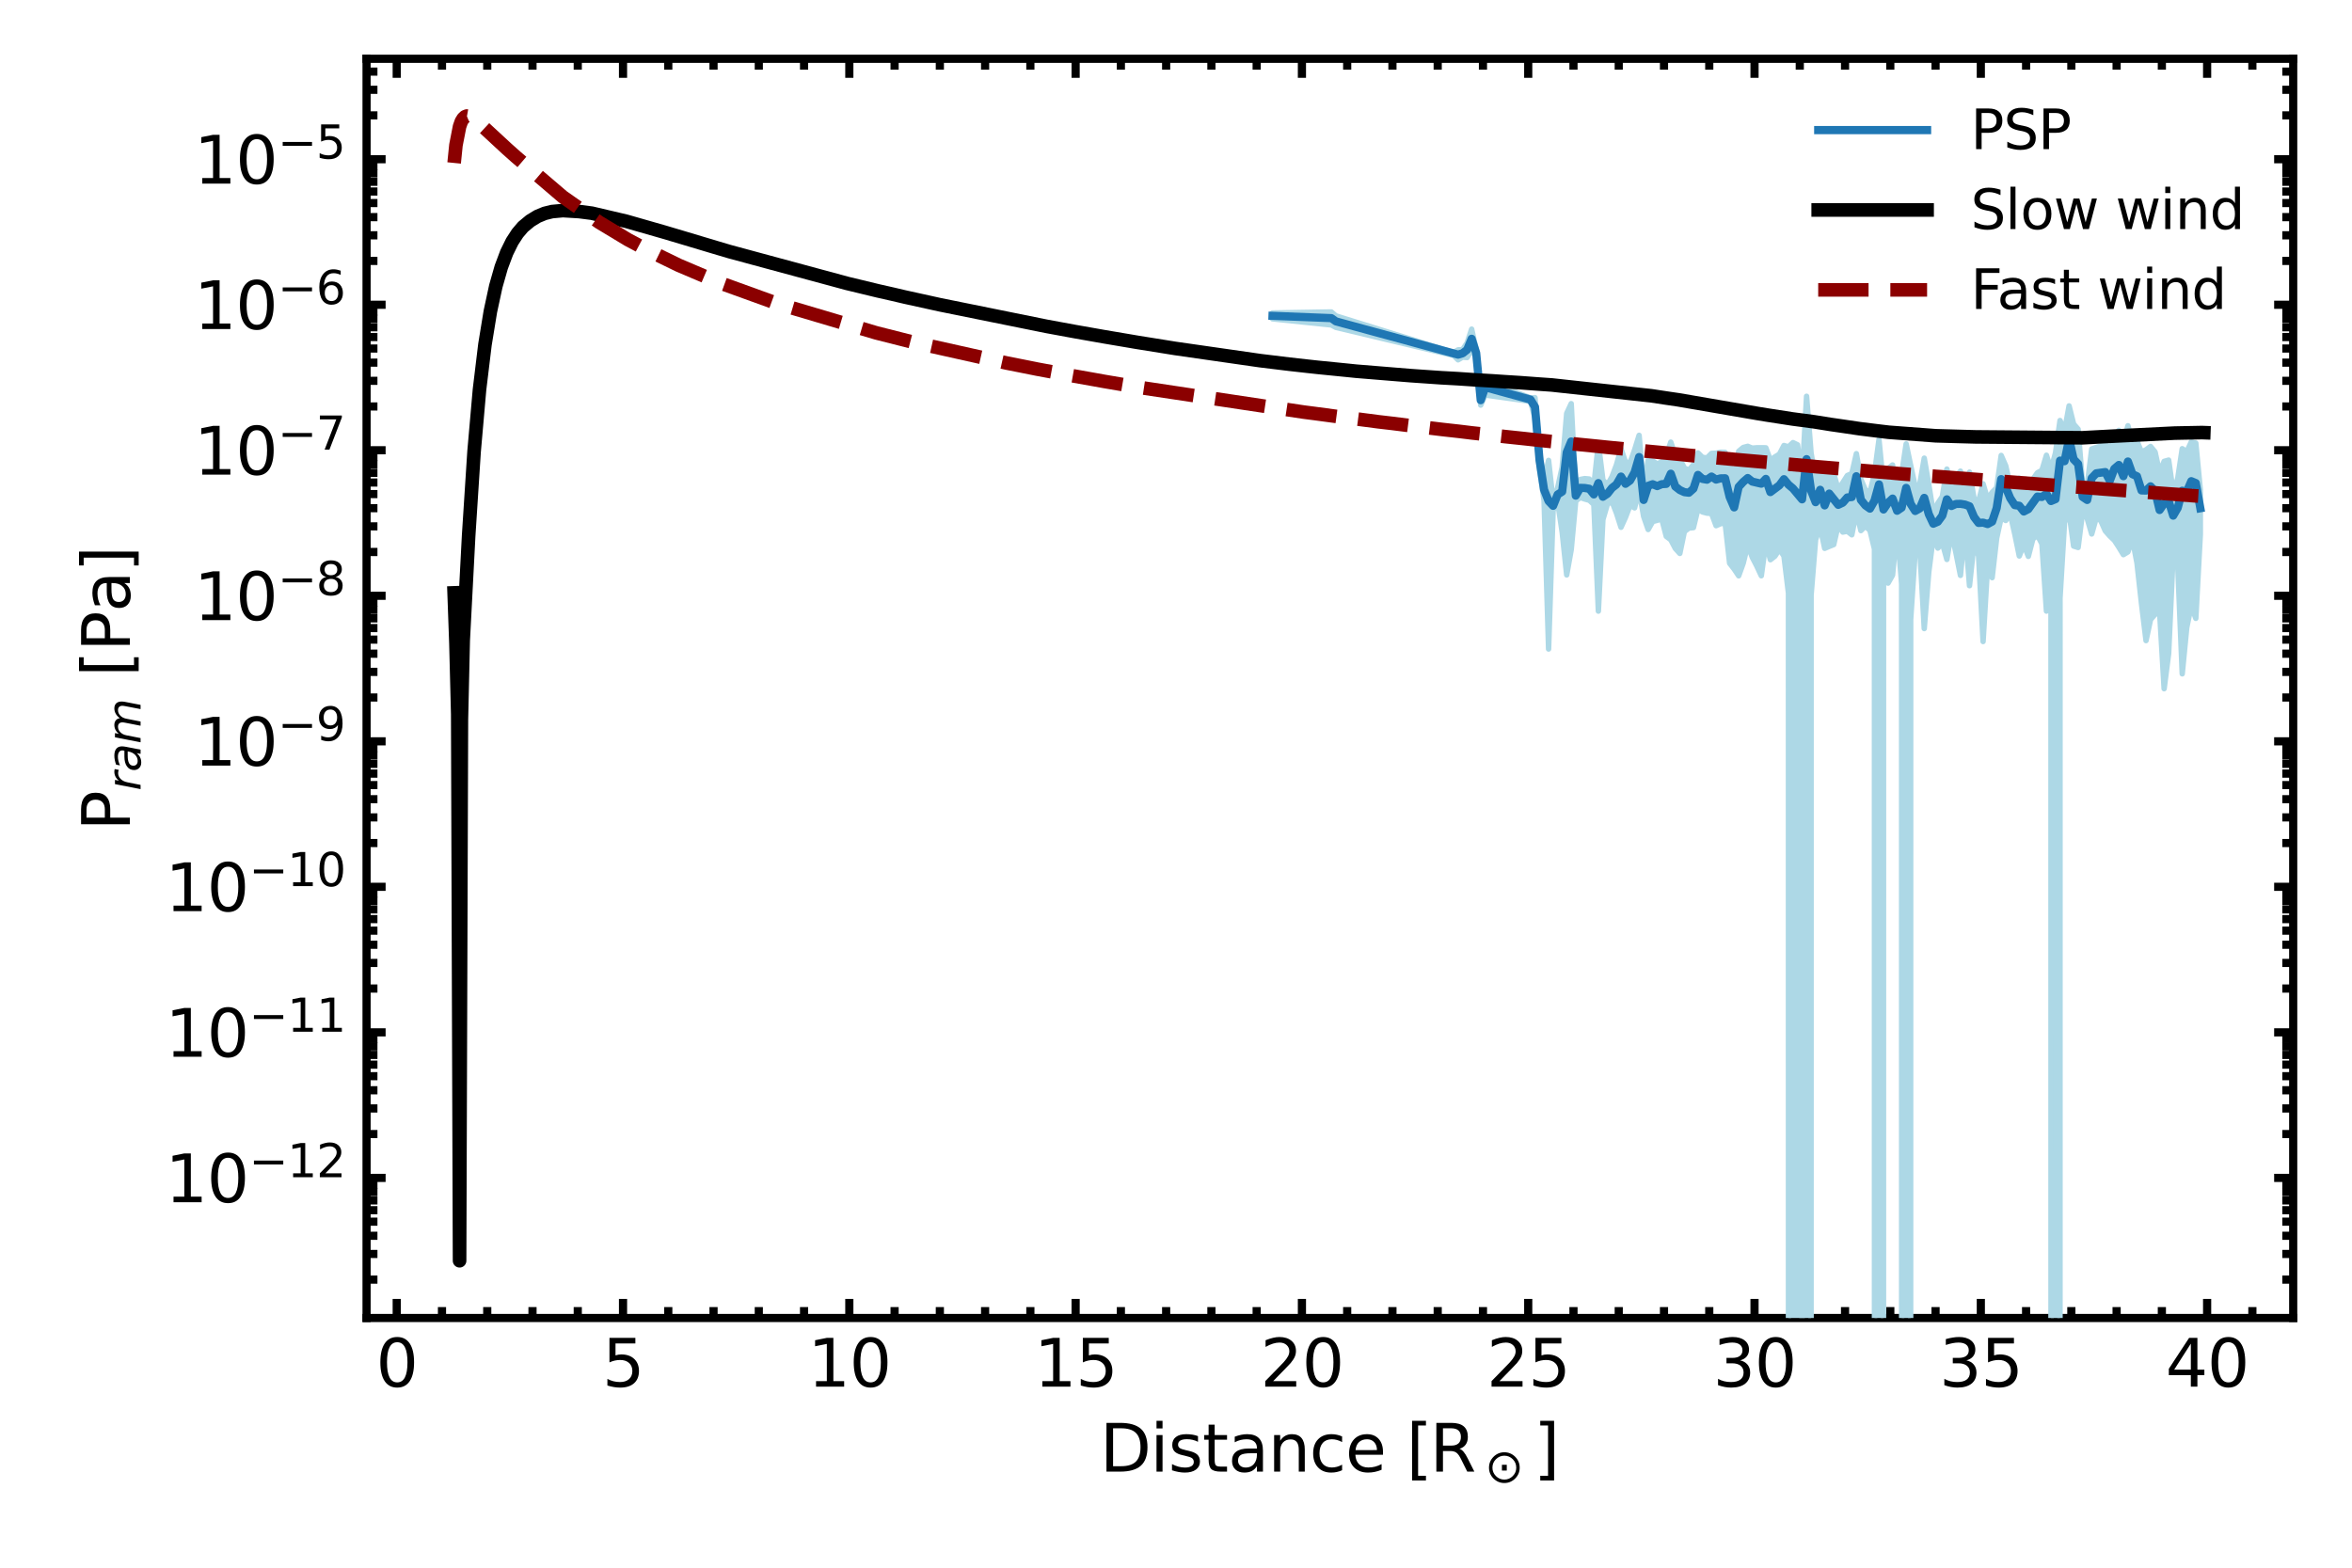 <?xml version="1.0" encoding="utf-8" standalone="no"?>
<!DOCTYPE svg PUBLIC "-//W3C//DTD SVG 1.1//EN"
  "http://www.w3.org/Graphics/SVG/1.1/DTD/svg11.dtd">
<svg xmlns:xlink="http://www.w3.org/1999/xlink" width="432pt" height="288pt" viewBox="0 0 432 288" xmlns="http://www.w3.org/2000/svg" version="1.1">
 <defs>
  <style type="text/css">*{stroke-linejoin: round; stroke-linecap: butt}</style>
 </defs>
 <g id="figure_1">
  <g id="patch_1">
   <path d="M 0 288 
L 432 288 
L 432 0 
L 0 0 
z
" style="fill: #ffffff"/>
  </g>
  <g id="axes_1">
   <g id="patch_2">
    <path d="M 67.328 242.124 
L 421.2 242.124 
L 421.2 10.8 
L 67.328 10.8 
z
" style="fill: #ffffff"/>
   </g>
   <g id="matplotlib.axis_1">
    <g id="xtick_1">
     <g id="line2d_1">
      <defs>
       <path id="mf0fe79316b" d="M 0 0 
L 0 -3.5 
" style="stroke: #000000; stroke-width: 1.5"/>
      </defs>
      <g>
       <use xlink:href="#mf0fe79316b" x="72.868" y="242.124" style="stroke: #000000; stroke-width: 1.5"/>
      </g>
     </g>
     <g id="line2d_2">
      <defs>
       <path id="m3f23619c97" d="M 0 0 
L 0 3.5 
" style="stroke: #000000; stroke-width: 1.5"/>
      </defs>
      <g>
       <use xlink:href="#m3f23619c97" x="72.868" y="10.8" style="stroke: #000000; stroke-width: 1.5"/>
      </g>
     </g>
     <g id="text_1">
      <!-- 0 -->
      <g transform="translate(69.051 254.742)scale(0.12 -0.12)">
       <defs>
        <path id="DejaVuSans-30" d="M 2034 4250 
Q 1547 4250 1301 3770 
Q 1056 3291 1056 2328 
Q 1056 1369 1301 889 
Q 1547 409 2034 409 
Q 2525 409 2770 889 
Q 3016 1369 3016 2328 
Q 3016 3291 2770 3770 
Q 2525 4250 2034 4250 
z
M 2034 4750 
Q 2819 4750 3233 4129 
Q 3647 3509 3647 2328 
Q 3647 1150 3233 529 
Q 2819 -91 2034 -91 
Q 1250 -91 836 529 
Q 422 1150 422 2328 
Q 422 3509 836 4129 
Q 1250 4750 2034 4750 
z
" transform="scale(0.016)"/>
       </defs>
       <use xlink:href="#DejaVuSans-30"/>
      </g>
     </g>
    </g>
    <g id="xtick_2">
     <g id="line2d_3">
      <g>
       <use xlink:href="#mf0fe79316b" x="114.433" y="242.124" style="stroke: #000000; stroke-width: 1.5"/>
      </g>
     </g>
     <g id="line2d_4">
      <g>
       <use xlink:href="#m3f23619c97" x="114.433" y="10.8" style="stroke: #000000; stroke-width: 1.5"/>
      </g>
     </g>
     <g id="text_2">
      <!-- 5 -->
      <g transform="translate(110.616 254.742)scale(0.12 -0.12)">
       <defs>
        <path id="DejaVuSans-35" d="M 691 4666 
L 3169 4666 
L 3169 4134 
L 1269 4134 
L 1269 2991 
Q 1406 3038 1543 3061 
Q 1681 3084 1819 3084 
Q 2600 3084 3056 2656 
Q 3513 2228 3513 1497 
Q 3513 744 3044 326 
Q 2575 -91 1722 -91 
Q 1428 -91 1123 -41 
Q 819 9 494 109 
L 494 744 
Q 775 591 1075 516 
Q 1375 441 1709 441 
Q 2250 441 2565 725 
Q 2881 1009 2881 1497 
Q 2881 1984 2565 2268 
Q 2250 2553 1709 2553 
Q 1456 2553 1204 2497 
Q 953 2441 691 2322 
L 691 4666 
z
" transform="scale(0.016)"/>
       </defs>
       <use xlink:href="#DejaVuSans-35"/>
      </g>
     </g>
    </g>
    <g id="xtick_3">
     <g id="line2d_5">
      <g>
       <use xlink:href="#mf0fe79316b" x="155.998" y="242.124" style="stroke: #000000; stroke-width: 1.5"/>
      </g>
     </g>
     <g id="line2d_6">
      <g>
       <use xlink:href="#m3f23619c97" x="155.998" y="10.8" style="stroke: #000000; stroke-width: 1.5"/>
      </g>
     </g>
     <g id="text_3">
      <!-- 10 -->
      <g transform="translate(148.363 254.742)scale(0.12 -0.12)">
       <defs>
        <path id="DejaVuSans-31" d="M 794 531 
L 1825 531 
L 1825 4091 
L 703 3866 
L 703 4441 
L 1819 4666 
L 2450 4666 
L 2450 531 
L 3481 531 
L 3481 0 
L 794 0 
L 794 531 
z
" transform="scale(0.016)"/>
       </defs>
       <use xlink:href="#DejaVuSans-31"/>
       <use xlink:href="#DejaVuSans-30" x="63.623"/>
      </g>
     </g>
    </g>
    <g id="xtick_4">
     <g id="line2d_7">
      <g>
       <use xlink:href="#mf0fe79316b" x="197.564" y="242.124" style="stroke: #000000; stroke-width: 1.5"/>
      </g>
     </g>
     <g id="line2d_8">
      <g>
       <use xlink:href="#m3f23619c97" x="197.564" y="10.8" style="stroke: #000000; stroke-width: 1.5"/>
      </g>
     </g>
     <g id="text_4">
      <!-- 15 -->
      <g transform="translate(189.929 254.742)scale(0.12 -0.12)">
       <use xlink:href="#DejaVuSans-31"/>
       <use xlink:href="#DejaVuSans-35" x="63.623"/>
      </g>
     </g>
    </g>
    <g id="xtick_5">
     <g id="line2d_9">
      <g>
       <use xlink:href="#mf0fe79316b" x="239.129" y="242.124" style="stroke: #000000; stroke-width: 1.5"/>
      </g>
     </g>
     <g id="line2d_10">
      <g>
       <use xlink:href="#m3f23619c97" x="239.129" y="10.8" style="stroke: #000000; stroke-width: 1.5"/>
      </g>
     </g>
     <g id="text_5">
      <!-- 20 -->
      <g transform="translate(231.494 254.742)scale(0.12 -0.12)">
       <defs>
        <path id="DejaVuSans-32" d="M 1228 531 
L 3431 531 
L 3431 0 
L 469 0 
L 469 531 
Q 828 903 1448 1529 
Q 2069 2156 2228 2338 
Q 2531 2678 2651 2914 
Q 2772 3150 2772 3378 
Q 2772 3750 2511 3984 
Q 2250 4219 1831 4219 
Q 1534 4219 1204 4116 
Q 875 4013 500 3803 
L 500 4441 
Q 881 4594 1212 4672 
Q 1544 4750 1819 4750 
Q 2544 4750 2975 4387 
Q 3406 4025 3406 3419 
Q 3406 3131 3298 2873 
Q 3191 2616 2906 2266 
Q 2828 2175 2409 1742 
Q 1991 1309 1228 531 
z
" transform="scale(0.016)"/>
       </defs>
       <use xlink:href="#DejaVuSans-32"/>
       <use xlink:href="#DejaVuSans-30" x="63.623"/>
      </g>
     </g>
    </g>
    <g id="xtick_6">
     <g id="line2d_11">
      <g>
       <use xlink:href="#mf0fe79316b" x="280.694" y="242.124" style="stroke: #000000; stroke-width: 1.5"/>
      </g>
     </g>
     <g id="line2d_12">
      <g>
       <use xlink:href="#m3f23619c97" x="280.694" y="10.8" style="stroke: #000000; stroke-width: 1.5"/>
      </g>
     </g>
     <g id="text_6">
      <!-- 25 -->
      <g transform="translate(273.059 254.742)scale(0.12 -0.12)">
       <use xlink:href="#DejaVuSans-32"/>
       <use xlink:href="#DejaVuSans-35" x="63.623"/>
      </g>
     </g>
    </g>
    <g id="xtick_7">
     <g id="line2d_13">
      <g>
       <use xlink:href="#mf0fe79316b" x="322.259" y="242.124" style="stroke: #000000; stroke-width: 1.5"/>
      </g>
     </g>
     <g id="line2d_14">
      <g>
       <use xlink:href="#m3f23619c97" x="322.259" y="10.8" style="stroke: #000000; stroke-width: 1.5"/>
      </g>
     </g>
     <g id="text_7">
      <!-- 30 -->
      <g transform="translate(314.624 254.742)scale(0.12 -0.12)">
       <defs>
        <path id="DejaVuSans-33" d="M 2597 2516 
Q 3050 2419 3304 2112 
Q 3559 1806 3559 1356 
Q 3559 666 3084 287 
Q 2609 -91 1734 -91 
Q 1441 -91 1130 -33 
Q 819 25 488 141 
L 488 750 
Q 750 597 1062 519 
Q 1375 441 1716 441 
Q 2309 441 2620 675 
Q 2931 909 2931 1356 
Q 2931 1769 2642 2001 
Q 2353 2234 1838 2234 
L 1294 2234 
L 1294 2753 
L 1863 2753 
Q 2328 2753 2575 2939 
Q 2822 3125 2822 3475 
Q 2822 3834 2567 4026 
Q 2313 4219 1838 4219 
Q 1578 4219 1281 4162 
Q 984 4106 628 3988 
L 628 4550 
Q 988 4650 1302 4700 
Q 1616 4750 1894 4750 
Q 2613 4750 3031 4423 
Q 3450 4097 3450 3541 
Q 3450 3153 3228 2886 
Q 3006 2619 2597 2516 
z
" transform="scale(0.016)"/>
       </defs>
       <use xlink:href="#DejaVuSans-33"/>
       <use xlink:href="#DejaVuSans-30" x="63.623"/>
      </g>
     </g>
    </g>
    <g id="xtick_8">
     <g id="line2d_15">
      <g>
       <use xlink:href="#mf0fe79316b" x="363.825" y="242.124" style="stroke: #000000; stroke-width: 1.5"/>
      </g>
     </g>
     <g id="line2d_16">
      <g>
       <use xlink:href="#m3f23619c97" x="363.825" y="10.8" style="stroke: #000000; stroke-width: 1.5"/>
      </g>
     </g>
     <g id="text_8">
      <!-- 35 -->
      <g transform="translate(356.19 254.742)scale(0.12 -0.12)">
       <use xlink:href="#DejaVuSans-33"/>
       <use xlink:href="#DejaVuSans-35" x="63.623"/>
      </g>
     </g>
    </g>
    <g id="xtick_9">
     <g id="line2d_17">
      <g>
       <use xlink:href="#mf0fe79316b" x="405.39" y="242.124" style="stroke: #000000; stroke-width: 1.5"/>
      </g>
     </g>
     <g id="line2d_18">
      <g>
       <use xlink:href="#m3f23619c97" x="405.39" y="10.8" style="stroke: #000000; stroke-width: 1.5"/>
      </g>
     </g>
     <g id="text_9">
      <!-- 40 -->
      <g transform="translate(397.755 254.742)scale(0.12 -0.12)">
       <defs>
        <path id="DejaVuSans-34" d="M 2419 4116 
L 825 1625 
L 2419 1625 
L 2419 4116 
z
M 2253 4666 
L 3047 4666 
L 3047 1625 
L 3713 1625 
L 3713 1100 
L 3047 1100 
L 3047 0 
L 2419 0 
L 2419 1100 
L 313 1100 
L 313 1709 
L 2253 4666 
z
" transform="scale(0.016)"/>
       </defs>
       <use xlink:href="#DejaVuSans-34"/>
       <use xlink:href="#DejaVuSans-30" x="63.623"/>
      </g>
     </g>
    </g>
    <g id="xtick_10">
     <g id="line2d_19">
      <defs>
       <path id="m0a6cad9177" d="M 0 0 
L 0 -2 
" style="stroke: #000000; stroke-width: 1.5"/>
      </defs>
      <g>
       <use xlink:href="#m0a6cad9177" x="81.181" y="242.124" style="stroke: #000000; stroke-width: 1.5"/>
      </g>
     </g>
     <g id="line2d_20">
      <defs>
       <path id="mf6bf3f88a7" d="M 0 0 
L 0 2 
" style="stroke: #000000; stroke-width: 1.5"/>
      </defs>
      <g>
       <use xlink:href="#mf6bf3f88a7" x="81.181" y="10.8" style="stroke: #000000; stroke-width: 1.5"/>
      </g>
     </g>
    </g>
    <g id="xtick_11">
     <g id="line2d_21">
      <g>
       <use xlink:href="#m0a6cad9177" x="89.494" y="242.124" style="stroke: #000000; stroke-width: 1.5"/>
      </g>
     </g>
     <g id="line2d_22">
      <g>
       <use xlink:href="#mf6bf3f88a7" x="89.494" y="10.8" style="stroke: #000000; stroke-width: 1.5"/>
      </g>
     </g>
    </g>
    <g id="xtick_12">
     <g id="line2d_23">
      <g>
       <use xlink:href="#m0a6cad9177" x="97.807" y="242.124" style="stroke: #000000; stroke-width: 1.5"/>
      </g>
     </g>
     <g id="line2d_24">
      <g>
       <use xlink:href="#mf6bf3f88a7" x="97.807" y="10.8" style="stroke: #000000; stroke-width: 1.5"/>
      </g>
     </g>
    </g>
    <g id="xtick_13">
     <g id="line2d_25">
      <g>
       <use xlink:href="#m0a6cad9177" x="106.12" y="242.124" style="stroke: #000000; stroke-width: 1.5"/>
      </g>
     </g>
     <g id="line2d_26">
      <g>
       <use xlink:href="#mf6bf3f88a7" x="106.12" y="10.8" style="stroke: #000000; stroke-width: 1.5"/>
      </g>
     </g>
    </g>
    <g id="xtick_14">
     <g id="line2d_27">
      <g>
       <use xlink:href="#m0a6cad9177" x="122.746" y="242.124" style="stroke: #000000; stroke-width: 1.5"/>
      </g>
     </g>
     <g id="line2d_28">
      <g>
       <use xlink:href="#mf6bf3f88a7" x="122.746" y="10.8" style="stroke: #000000; stroke-width: 1.5"/>
      </g>
     </g>
    </g>
    <g id="xtick_15">
     <g id="line2d_29">
      <g>
       <use xlink:href="#m0a6cad9177" x="131.059" y="242.124" style="stroke: #000000; stroke-width: 1.5"/>
      </g>
     </g>
     <g id="line2d_30">
      <g>
       <use xlink:href="#mf6bf3f88a7" x="131.059" y="10.8" style="stroke: #000000; stroke-width: 1.5"/>
      </g>
     </g>
    </g>
    <g id="xtick_16">
     <g id="line2d_31">
      <g>
       <use xlink:href="#m0a6cad9177" x="139.372" y="242.124" style="stroke: #000000; stroke-width: 1.5"/>
      </g>
     </g>
     <g id="line2d_32">
      <g>
       <use xlink:href="#mf6bf3f88a7" x="139.372" y="10.8" style="stroke: #000000; stroke-width: 1.5"/>
      </g>
     </g>
    </g>
    <g id="xtick_17">
     <g id="line2d_33">
      <g>
       <use xlink:href="#m0a6cad9177" x="147.685" y="242.124" style="stroke: #000000; stroke-width: 1.5"/>
      </g>
     </g>
     <g id="line2d_34">
      <g>
       <use xlink:href="#mf6bf3f88a7" x="147.685" y="10.8" style="stroke: #000000; stroke-width: 1.5"/>
      </g>
     </g>
    </g>
    <g id="xtick_18">
     <g id="line2d_35">
      <g>
       <use xlink:href="#m0a6cad9177" x="164.312" y="242.124" style="stroke: #000000; stroke-width: 1.5"/>
      </g>
     </g>
     <g id="line2d_36">
      <g>
       <use xlink:href="#mf6bf3f88a7" x="164.312" y="10.8" style="stroke: #000000; stroke-width: 1.5"/>
      </g>
     </g>
    </g>
    <g id="xtick_19">
     <g id="line2d_37">
      <g>
       <use xlink:href="#m0a6cad9177" x="172.625" y="242.124" style="stroke: #000000; stroke-width: 1.5"/>
      </g>
     </g>
     <g id="line2d_38">
      <g>
       <use xlink:href="#mf6bf3f88a7" x="172.625" y="10.8" style="stroke: #000000; stroke-width: 1.5"/>
      </g>
     </g>
    </g>
    <g id="xtick_20">
     <g id="line2d_39">
      <g>
       <use xlink:href="#m0a6cad9177" x="180.938" y="242.124" style="stroke: #000000; stroke-width: 1.5"/>
      </g>
     </g>
     <g id="line2d_40">
      <g>
       <use xlink:href="#mf6bf3f88a7" x="180.938" y="10.8" style="stroke: #000000; stroke-width: 1.5"/>
      </g>
     </g>
    </g>
    <g id="xtick_21">
     <g id="line2d_41">
      <g>
       <use xlink:href="#m0a6cad9177" x="189.251" y="242.124" style="stroke: #000000; stroke-width: 1.5"/>
      </g>
     </g>
     <g id="line2d_42">
      <g>
       <use xlink:href="#mf6bf3f88a7" x="189.251" y="10.8" style="stroke: #000000; stroke-width: 1.5"/>
      </g>
     </g>
    </g>
    <g id="xtick_22">
     <g id="line2d_43">
      <g>
       <use xlink:href="#m0a6cad9177" x="205.877" y="242.124" style="stroke: #000000; stroke-width: 1.5"/>
      </g>
     </g>
     <g id="line2d_44">
      <g>
       <use xlink:href="#mf6bf3f88a7" x="205.877" y="10.8" style="stroke: #000000; stroke-width: 1.5"/>
      </g>
     </g>
    </g>
    <g id="xtick_23">
     <g id="line2d_45">
      <g>
       <use xlink:href="#m0a6cad9177" x="214.19" y="242.124" style="stroke: #000000; stroke-width: 1.5"/>
      </g>
     </g>
     <g id="line2d_46">
      <g>
       <use xlink:href="#mf6bf3f88a7" x="214.19" y="10.8" style="stroke: #000000; stroke-width: 1.5"/>
      </g>
     </g>
    </g>
    <g id="xtick_24">
     <g id="line2d_47">
      <g>
       <use xlink:href="#m0a6cad9177" x="222.503" y="242.124" style="stroke: #000000; stroke-width: 1.5"/>
      </g>
     </g>
     <g id="line2d_48">
      <g>
       <use xlink:href="#mf6bf3f88a7" x="222.503" y="10.8" style="stroke: #000000; stroke-width: 1.5"/>
      </g>
     </g>
    </g>
    <g id="xtick_25">
     <g id="line2d_49">
      <g>
       <use xlink:href="#m0a6cad9177" x="230.816" y="242.124" style="stroke: #000000; stroke-width: 1.5"/>
      </g>
     </g>
     <g id="line2d_50">
      <g>
       <use xlink:href="#mf6bf3f88a7" x="230.816" y="10.8" style="stroke: #000000; stroke-width: 1.5"/>
      </g>
     </g>
    </g>
    <g id="xtick_26">
     <g id="line2d_51">
      <g>
       <use xlink:href="#m0a6cad9177" x="247.442" y="242.124" style="stroke: #000000; stroke-width: 1.5"/>
      </g>
     </g>
     <g id="line2d_52">
      <g>
       <use xlink:href="#mf6bf3f88a7" x="247.442" y="10.8" style="stroke: #000000; stroke-width: 1.5"/>
      </g>
     </g>
    </g>
    <g id="xtick_27">
     <g id="line2d_53">
      <g>
       <use xlink:href="#m0a6cad9177" x="255.755" y="242.124" style="stroke: #000000; stroke-width: 1.5"/>
      </g>
     </g>
     <g id="line2d_54">
      <g>
       <use xlink:href="#mf6bf3f88a7" x="255.755" y="10.8" style="stroke: #000000; stroke-width: 1.5"/>
      </g>
     </g>
    </g>
    <g id="xtick_28">
     <g id="line2d_55">
      <g>
       <use xlink:href="#m0a6cad9177" x="264.068" y="242.124" style="stroke: #000000; stroke-width: 1.5"/>
      </g>
     </g>
     <g id="line2d_56">
      <g>
       <use xlink:href="#mf6bf3f88a7" x="264.068" y="10.8" style="stroke: #000000; stroke-width: 1.5"/>
      </g>
     </g>
    </g>
    <g id="xtick_29">
     <g id="line2d_57">
      <g>
       <use xlink:href="#m0a6cad9177" x="272.381" y="242.124" style="stroke: #000000; stroke-width: 1.5"/>
      </g>
     </g>
     <g id="line2d_58">
      <g>
       <use xlink:href="#mf6bf3f88a7" x="272.381" y="10.8" style="stroke: #000000; stroke-width: 1.5"/>
      </g>
     </g>
    </g>
    <g id="xtick_30">
     <g id="line2d_59">
      <g>
       <use xlink:href="#m0a6cad9177" x="289.007" y="242.124" style="stroke: #000000; stroke-width: 1.5"/>
      </g>
     </g>
     <g id="line2d_60">
      <g>
       <use xlink:href="#mf6bf3f88a7" x="289.007" y="10.8" style="stroke: #000000; stroke-width: 1.5"/>
      </g>
     </g>
    </g>
    <g id="xtick_31">
     <g id="line2d_61">
      <g>
       <use xlink:href="#m0a6cad9177" x="297.32" y="242.124" style="stroke: #000000; stroke-width: 1.5"/>
      </g>
     </g>
     <g id="line2d_62">
      <g>
       <use xlink:href="#mf6bf3f88a7" x="297.32" y="10.8" style="stroke: #000000; stroke-width: 1.5"/>
      </g>
     </g>
    </g>
    <g id="xtick_32">
     <g id="line2d_63">
      <g>
       <use xlink:href="#m0a6cad9177" x="305.633" y="242.124" style="stroke: #000000; stroke-width: 1.5"/>
      </g>
     </g>
     <g id="line2d_64">
      <g>
       <use xlink:href="#mf6bf3f88a7" x="305.633" y="10.8" style="stroke: #000000; stroke-width: 1.5"/>
      </g>
     </g>
    </g>
    <g id="xtick_33">
     <g id="line2d_65">
      <g>
       <use xlink:href="#m0a6cad9177" x="313.946" y="242.124" style="stroke: #000000; stroke-width: 1.5"/>
      </g>
     </g>
     <g id="line2d_66">
      <g>
       <use xlink:href="#mf6bf3f88a7" x="313.946" y="10.8" style="stroke: #000000; stroke-width: 1.5"/>
      </g>
     </g>
    </g>
    <g id="xtick_34">
     <g id="line2d_67">
      <g>
       <use xlink:href="#m0a6cad9177" x="330.572" y="242.124" style="stroke: #000000; stroke-width: 1.5"/>
      </g>
     </g>
     <g id="line2d_68">
      <g>
       <use xlink:href="#mf6bf3f88a7" x="330.572" y="10.8" style="stroke: #000000; stroke-width: 1.5"/>
      </g>
     </g>
    </g>
    <g id="xtick_35">
     <g id="line2d_69">
      <g>
       <use xlink:href="#m0a6cad9177" x="338.885" y="242.124" style="stroke: #000000; stroke-width: 1.5"/>
      </g>
     </g>
     <g id="line2d_70">
      <g>
       <use xlink:href="#mf6bf3f88a7" x="338.885" y="10.8" style="stroke: #000000; stroke-width: 1.5"/>
      </g>
     </g>
    </g>
    <g id="xtick_36">
     <g id="line2d_71">
      <g>
       <use xlink:href="#m0a6cad9177" x="347.198" y="242.124" style="stroke: #000000; stroke-width: 1.5"/>
      </g>
     </g>
     <g id="line2d_72">
      <g>
       <use xlink:href="#mf6bf3f88a7" x="347.198" y="10.8" style="stroke: #000000; stroke-width: 1.5"/>
      </g>
     </g>
    </g>
    <g id="xtick_37">
     <g id="line2d_73">
      <g>
       <use xlink:href="#m0a6cad9177" x="355.511" y="242.124" style="stroke: #000000; stroke-width: 1.5"/>
      </g>
     </g>
     <g id="line2d_74">
      <g>
       <use xlink:href="#mf6bf3f88a7" x="355.511" y="10.8" style="stroke: #000000; stroke-width: 1.5"/>
      </g>
     </g>
    </g>
    <g id="xtick_38">
     <g id="line2d_75">
      <g>
       <use xlink:href="#m0a6cad9177" x="372.138" y="242.124" style="stroke: #000000; stroke-width: 1.5"/>
      </g>
     </g>
     <g id="line2d_76">
      <g>
       <use xlink:href="#mf6bf3f88a7" x="372.138" y="10.8" style="stroke: #000000; stroke-width: 1.5"/>
      </g>
     </g>
    </g>
    <g id="xtick_39">
     <g id="line2d_77">
      <g>
       <use xlink:href="#m0a6cad9177" x="380.451" y="242.124" style="stroke: #000000; stroke-width: 1.5"/>
      </g>
     </g>
     <g id="line2d_78">
      <g>
       <use xlink:href="#mf6bf3f88a7" x="380.451" y="10.8" style="stroke: #000000; stroke-width: 1.5"/>
      </g>
     </g>
    </g>
    <g id="xtick_40">
     <g id="line2d_79">
      <g>
       <use xlink:href="#m0a6cad9177" x="388.764" y="242.124" style="stroke: #000000; stroke-width: 1.5"/>
      </g>
     </g>
     <g id="line2d_80">
      <g>
       <use xlink:href="#mf6bf3f88a7" x="388.764" y="10.8" style="stroke: #000000; stroke-width: 1.5"/>
      </g>
     </g>
    </g>
    <g id="xtick_41">
     <g id="line2d_81">
      <g>
       <use xlink:href="#m0a6cad9177" x="397.077" y="242.124" style="stroke: #000000; stroke-width: 1.5"/>
      </g>
     </g>
     <g id="line2d_82">
      <g>
       <use xlink:href="#mf6bf3f88a7" x="397.077" y="10.8" style="stroke: #000000; stroke-width: 1.5"/>
      </g>
     </g>
    </g>
    <g id="xtick_42">
     <g id="line2d_83">
      <g>
       <use xlink:href="#m0a6cad9177" x="413.703" y="242.124" style="stroke: #000000; stroke-width: 1.5"/>
      </g>
     </g>
     <g id="line2d_84">
      <g>
       <use xlink:href="#mf6bf3f88a7" x="413.703" y="10.8" style="stroke: #000000; stroke-width: 1.5"/>
      </g>
     </g>
    </g>
    <g id="text_10">
     <!-- Distance [R$_\odot$] -->
     <g transform="translate(202.024 270.356)scale(0.12 -0.12)">
      <defs>
       <path id="DejaVuSans-44" d="M 1259 4147 
L 1259 519 
L 2022 519 
Q 2988 519 3436 956 
Q 3884 1394 3884 2338 
Q 3884 3275 3436 3711 
Q 2988 4147 2022 4147 
L 1259 4147 
z
M 628 4666 
L 1925 4666 
Q 3281 4666 3915 4102 
Q 4550 3538 4550 2338 
Q 4550 1131 3912 565 
Q 3275 0 1925 0 
L 628 0 
L 628 4666 
z
" transform="scale(0.016)"/>
       <path id="DejaVuSans-69" d="M 603 3500 
L 1178 3500 
L 1178 0 
L 603 0 
L 603 3500 
z
M 603 4863 
L 1178 4863 
L 1178 4134 
L 603 4134 
L 603 4863 
z
" transform="scale(0.016)"/>
       <path id="DejaVuSans-73" d="M 2834 3397 
L 2834 2853 
Q 2591 2978 2328 3040 
Q 2066 3103 1784 3103 
Q 1356 3103 1142 2972 
Q 928 2841 928 2578 
Q 928 2378 1081 2264 
Q 1234 2150 1697 2047 
L 1894 2003 
Q 2506 1872 2764 1633 
Q 3022 1394 3022 966 
Q 3022 478 2636 193 
Q 2250 -91 1575 -91 
Q 1294 -91 989 -36 
Q 684 19 347 128 
L 347 722 
Q 666 556 975 473 
Q 1284 391 1588 391 
Q 1994 391 2212 530 
Q 2431 669 2431 922 
Q 2431 1156 2273 1281 
Q 2116 1406 1581 1522 
L 1381 1569 
Q 847 1681 609 1914 
Q 372 2147 372 2553 
Q 372 3047 722 3315 
Q 1072 3584 1716 3584 
Q 2034 3584 2315 3537 
Q 2597 3491 2834 3397 
z
" transform="scale(0.016)"/>
       <path id="DejaVuSans-74" d="M 1172 4494 
L 1172 3500 
L 2356 3500 
L 2356 3053 
L 1172 3053 
L 1172 1153 
Q 1172 725 1289 603 
Q 1406 481 1766 481 
L 2356 481 
L 2356 0 
L 1766 0 
Q 1100 0 847 248 
Q 594 497 594 1153 
L 594 3053 
L 172 3053 
L 172 3500 
L 594 3500 
L 594 4494 
L 1172 4494 
z
" transform="scale(0.016)"/>
       <path id="DejaVuSans-61" d="M 2194 1759 
Q 1497 1759 1228 1600 
Q 959 1441 959 1056 
Q 959 750 1161 570 
Q 1363 391 1709 391 
Q 2188 391 2477 730 
Q 2766 1069 2766 1631 
L 2766 1759 
L 2194 1759 
z
M 3341 1997 
L 3341 0 
L 2766 0 
L 2766 531 
Q 2569 213 2275 61 
Q 1981 -91 1556 -91 
Q 1019 -91 701 211 
Q 384 513 384 1019 
Q 384 1609 779 1909 
Q 1175 2209 1959 2209 
L 2766 2209 
L 2766 2266 
Q 2766 2663 2505 2880 
Q 2244 3097 1772 3097 
Q 1472 3097 1187 3025 
Q 903 2953 641 2809 
L 641 3341 
Q 956 3463 1253 3523 
Q 1550 3584 1831 3584 
Q 2591 3584 2966 3190 
Q 3341 2797 3341 1997 
z
" transform="scale(0.016)"/>
       <path id="DejaVuSans-6e" d="M 3513 2113 
L 3513 0 
L 2938 0 
L 2938 2094 
Q 2938 2591 2744 2837 
Q 2550 3084 2163 3084 
Q 1697 3084 1428 2787 
Q 1159 2491 1159 1978 
L 1159 0 
L 581 0 
L 581 3500 
L 1159 3500 
L 1159 2956 
Q 1366 3272 1645 3428 
Q 1925 3584 2291 3584 
Q 2894 3584 3203 3211 
Q 3513 2838 3513 2113 
z
" transform="scale(0.016)"/>
       <path id="DejaVuSans-63" d="M 3122 3366 
L 3122 2828 
Q 2878 2963 2633 3030 
Q 2388 3097 2138 3097 
Q 1578 3097 1268 2742 
Q 959 2388 959 1747 
Q 959 1106 1268 751 
Q 1578 397 2138 397 
Q 2388 397 2633 464 
Q 2878 531 3122 666 
L 3122 134 
Q 2881 22 2623 -34 
Q 2366 -91 2075 -91 
Q 1284 -91 818 406 
Q 353 903 353 1747 
Q 353 2603 823 3093 
Q 1294 3584 2113 3584 
Q 2378 3584 2631 3529 
Q 2884 3475 3122 3366 
z
" transform="scale(0.016)"/>
       <path id="DejaVuSans-65" d="M 3597 1894 
L 3597 1613 
L 953 1613 
Q 991 1019 1311 708 
Q 1631 397 2203 397 
Q 2534 397 2845 478 
Q 3156 559 3463 722 
L 3463 178 
Q 3153 47 2828 -22 
Q 2503 -91 2169 -91 
Q 1331 -91 842 396 
Q 353 884 353 1716 
Q 353 2575 817 3079 
Q 1281 3584 2069 3584 
Q 2775 3584 3186 3129 
Q 3597 2675 3597 1894 
z
M 3022 2063 
Q 3016 2534 2758 2815 
Q 2500 3097 2075 3097 
Q 1594 3097 1305 2825 
Q 1016 2553 972 2059 
L 3022 2063 
z
" transform="scale(0.016)"/>
       <path id="DejaVuSans-20" transform="scale(0.016)"/>
       <path id="DejaVuSans-5b" d="M 550 4863 
L 1875 4863 
L 1875 4416 
L 1125 4416 
L 1125 -397 
L 1875 -397 
L 1875 -844 
L 550 -844 
L 550 4863 
z
" transform="scale(0.016)"/>
       <path id="DejaVuSans-52" d="M 2841 2188 
Q 3044 2119 3236 1894 
Q 3428 1669 3622 1275 
L 4263 0 
L 3584 0 
L 2988 1197 
Q 2756 1666 2539 1819 
Q 2322 1972 1947 1972 
L 1259 1972 
L 1259 0 
L 628 0 
L 628 4666 
L 2053 4666 
Q 2853 4666 3247 4331 
Q 3641 3997 3641 3322 
Q 3641 2881 3436 2590 
Q 3231 2300 2841 2188 
z
M 1259 4147 
L 1259 2491 
L 2053 2491 
Q 2509 2491 2742 2702 
Q 2975 2913 2975 3322 
Q 2975 3731 2742 3939 
Q 2509 4147 2053 4147 
L 1259 4147 
z
" transform="scale(0.016)"/>
       <path id="DejaVuSans-2299" d="M 2350 2403 
L 3013 2403 
L 3013 1609 
L 2350 1609 
L 2350 2403 
z
M 3306 3522 
Q 3016 3644 2681 3644 
Q 2347 3644 2056 3522 
Q 1769 3400 1531 3163 
Q 1291 2922 1172 2634 
Q 1053 2347 1053 2006 
Q 1053 1675 1172 1387 
Q 1291 1100 1531 859 
Q 1769 622 2056 500 
Q 2347 378 2681 378 
Q 3016 378 3306 500 
Q 3594 622 3831 859 
Q 4072 1100 4190 1387 
Q 4309 1675 4309 2006 
Q 4309 2347 4190 2634 
Q 4072 2922 3831 3163 
Q 3594 3400 3306 3522 
z
M 1878 3956 
Q 2250 4113 2681 4113 
Q 3113 4113 3484 3956 
Q 3856 3800 4163 3494 
Q 4472 3184 4625 2813 
Q 4778 2444 4778 2006 
Q 4778 1578 4625 1206 
Q 4472 838 4163 528 
Q 3856 222 3484 65 
Q 3113 -91 2681 -91 
Q 2250 -91 1878 65 
Q 1506 222 1200 528 
Q 891 838 738 1206 
Q 584 1578 584 2006 
Q 584 2444 738 2813 
Q 891 3184 1200 3494 
Q 1506 3800 1878 3956 
z
" transform="scale(0.016)"/>
       <path id="DejaVuSans-5d" d="M 1947 4863 
L 1947 -844 
L 622 -844 
L 622 -397 
L 1369 -397 
L 1369 4416 
L 622 4416 
L 622 4863 
L 1947 4863 
z
" transform="scale(0.016)"/>
      </defs>
      <use xlink:href="#DejaVuSans-44" transform="translate(0 0.016)"/>
      <use xlink:href="#DejaVuSans-69" transform="translate(77.002 0.016)"/>
      <use xlink:href="#DejaVuSans-73" transform="translate(104.785 0.016)"/>
      <use xlink:href="#DejaVuSans-74" transform="translate(156.885 0.016)"/>
      <use xlink:href="#DejaVuSans-61" transform="translate(196.094 0.016)"/>
      <use xlink:href="#DejaVuSans-6e" transform="translate(257.373 0.016)"/>
      <use xlink:href="#DejaVuSans-63" transform="translate(320.752 0.016)"/>
      <use xlink:href="#DejaVuSans-65" transform="translate(375.732 0.016)"/>
      <use xlink:href="#DejaVuSans-20" transform="translate(437.256 0.016)"/>
      <use xlink:href="#DejaVuSans-5b" transform="translate(469.043 0.016)"/>
      <use xlink:href="#DejaVuSans-52" transform="translate(504.932 0.016)"/>
      <use xlink:href="#DejaVuSans-2299" transform="translate(589.009 -16.391)scale(0.7)"/>
      <use xlink:href="#DejaVuSans-5d" transform="translate(664.033 0.016)"/>
     </g>
    </g>
   </g>
   <g id="matplotlib.axis_2">
    <g id="ytick_1">
     <g id="line2d_85">
      <defs>
       <path id="mb6743ca08c" d="M 0 0 
L 3.5 0 
" style="stroke: #000000; stroke-width: 1.5"/>
      </defs>
      <g>
       <use xlink:href="#mb6743ca08c" x="67.328" y="216.389" style="stroke: #000000; stroke-width: 1.5"/>
      </g>
     </g>
     <g id="line2d_86">
      <defs>
       <path id="m8e1db11306" d="M 0 0 
L -3.5 0 
" style="stroke: #000000; stroke-width: 1.5"/>
      </defs>
      <g>
       <use xlink:href="#m8e1db11306" x="421.2" y="216.389" style="stroke: #000000; stroke-width: 1.5"/>
      </g>
     </g>
     <g id="text_11">
      <!-- $\mathdefault{10^{-12}}$ -->
      <g transform="translate(30.348 220.948)scale(0.12 -0.12)">
       <defs>
        <path id="DejaVuSans-2212" d="M 678 2272 
L 4684 2272 
L 4684 1741 
L 678 1741 
L 678 2272 
z
" transform="scale(0.016)"/>
       </defs>
       <use xlink:href="#DejaVuSans-31" transform="translate(0 0.766)"/>
       <use xlink:href="#DejaVuSans-30" transform="translate(63.623 0.766)"/>
       <use xlink:href="#DejaVuSans-2212" transform="translate(128.203 39.047)scale(0.7)"/>
       <use xlink:href="#DejaVuSans-31" transform="translate(186.855 39.047)scale(0.7)"/>
       <use xlink:href="#DejaVuSans-32" transform="translate(231.392 39.047)scale(0.7)"/>
      </g>
     </g>
    </g>
    <g id="ytick_2">
     <g id="line2d_87">
      <g>
       <use xlink:href="#mb6743ca08c" x="67.328" y="189.655" style="stroke: #000000; stroke-width: 1.5"/>
      </g>
     </g>
     <g id="line2d_88">
      <g>
       <use xlink:href="#m8e1db11306" x="421.2" y="189.655" style="stroke: #000000; stroke-width: 1.5"/>
      </g>
     </g>
     <g id="text_12">
      <!-- $\mathdefault{10^{-11}}$ -->
      <g transform="translate(30.348 194.214)scale(0.12 -0.12)">
       <use xlink:href="#DejaVuSans-31" transform="translate(0 0.684)"/>
       <use xlink:href="#DejaVuSans-30" transform="translate(63.623 0.684)"/>
       <use xlink:href="#DejaVuSans-2212" transform="translate(128.203 38.966)scale(0.7)"/>
       <use xlink:href="#DejaVuSans-31" transform="translate(186.855 38.966)scale(0.7)"/>
       <use xlink:href="#DejaVuSans-31" transform="translate(231.392 38.966)scale(0.7)"/>
      </g>
     </g>
    </g>
    <g id="ytick_3">
     <g id="line2d_89">
      <g>
       <use xlink:href="#mb6743ca08c" x="67.328" y="162.92" style="stroke: #000000; stroke-width: 1.5"/>
      </g>
     </g>
     <g id="line2d_90">
      <g>
       <use xlink:href="#m8e1db11306" x="421.2" y="162.92" style="stroke: #000000; stroke-width: 1.5"/>
      </g>
     </g>
     <g id="text_13">
      <!-- $\mathdefault{10^{-10}}$ -->
      <g transform="translate(30.348 167.479)scale(0.12 -0.12)">
       <use xlink:href="#DejaVuSans-31" transform="translate(0 0.766)"/>
       <use xlink:href="#DejaVuSans-30" transform="translate(63.623 0.766)"/>
       <use xlink:href="#DejaVuSans-2212" transform="translate(128.203 39.047)scale(0.7)"/>
       <use xlink:href="#DejaVuSans-31" transform="translate(186.855 39.047)scale(0.7)"/>
       <use xlink:href="#DejaVuSans-30" transform="translate(231.392 39.047)scale(0.7)"/>
      </g>
     </g>
    </g>
    <g id="ytick_4">
     <g id="line2d_91">
      <g>
       <use xlink:href="#mb6743ca08c" x="67.328" y="136.186" style="stroke: #000000; stroke-width: 1.5"/>
      </g>
     </g>
     <g id="line2d_92">
      <g>
       <use xlink:href="#m8e1db11306" x="421.2" y="136.186" style="stroke: #000000; stroke-width: 1.5"/>
      </g>
     </g>
     <g id="text_14">
      <!-- $\mathdefault{10^{-9}}$ -->
      <g transform="translate(35.628 140.745)scale(0.12 -0.12)">
       <defs>
        <path id="DejaVuSans-39" d="M 703 97 
L 703 672 
Q 941 559 1184 500 
Q 1428 441 1663 441 
Q 2288 441 2617 861 
Q 2947 1281 2994 2138 
Q 2813 1869 2534 1725 
Q 2256 1581 1919 1581 
Q 1219 1581 811 2004 
Q 403 2428 403 3163 
Q 403 3881 828 4315 
Q 1253 4750 1959 4750 
Q 2769 4750 3195 4129 
Q 3622 3509 3622 2328 
Q 3622 1225 3098 567 
Q 2575 -91 1691 -91 
Q 1453 -91 1209 -44 
Q 966 3 703 97 
z
M 1959 2075 
Q 2384 2075 2632 2365 
Q 2881 2656 2881 3163 
Q 2881 3666 2632 3958 
Q 2384 4250 1959 4250 
Q 1534 4250 1286 3958 
Q 1038 3666 1038 3163 
Q 1038 2656 1286 2365 
Q 1534 2075 1959 2075 
z
" transform="scale(0.016)"/>
       </defs>
       <use xlink:href="#DejaVuSans-31" transform="translate(0 0.766)"/>
       <use xlink:href="#DejaVuSans-30" transform="translate(63.623 0.766)"/>
       <use xlink:href="#DejaVuSans-2212" transform="translate(128.203 39.047)scale(0.7)"/>
       <use xlink:href="#DejaVuSans-39" transform="translate(186.855 39.047)scale(0.7)"/>
      </g>
     </g>
    </g>
    <g id="ytick_5">
     <g id="line2d_93">
      <g>
       <use xlink:href="#mb6743ca08c" x="67.328" y="109.452" style="stroke: #000000; stroke-width: 1.5"/>
      </g>
     </g>
     <g id="line2d_94">
      <g>
       <use xlink:href="#m8e1db11306" x="421.2" y="109.452" style="stroke: #000000; stroke-width: 1.5"/>
      </g>
     </g>
     <g id="text_15">
      <!-- $\mathdefault{10^{-8}}$ -->
      <g transform="translate(35.628 114.011)scale(0.12 -0.12)">
       <defs>
        <path id="DejaVuSans-38" d="M 2034 2216 
Q 1584 2216 1326 1975 
Q 1069 1734 1069 1313 
Q 1069 891 1326 650 
Q 1584 409 2034 409 
Q 2484 409 2743 651 
Q 3003 894 3003 1313 
Q 3003 1734 2745 1975 
Q 2488 2216 2034 2216 
z
M 1403 2484 
Q 997 2584 770 2862 
Q 544 3141 544 3541 
Q 544 4100 942 4425 
Q 1341 4750 2034 4750 
Q 2731 4750 3128 4425 
Q 3525 4100 3525 3541 
Q 3525 3141 3298 2862 
Q 3072 2584 2669 2484 
Q 3125 2378 3379 2068 
Q 3634 1759 3634 1313 
Q 3634 634 3220 271 
Q 2806 -91 2034 -91 
Q 1263 -91 848 271 
Q 434 634 434 1313 
Q 434 1759 690 2068 
Q 947 2378 1403 2484 
z
M 1172 3481 
Q 1172 3119 1398 2916 
Q 1625 2713 2034 2713 
Q 2441 2713 2670 2916 
Q 2900 3119 2900 3481 
Q 2900 3844 2670 4047 
Q 2441 4250 2034 4250 
Q 1625 4250 1398 4047 
Q 1172 3844 1172 3481 
z
" transform="scale(0.016)"/>
       </defs>
       <use xlink:href="#DejaVuSans-31" transform="translate(0 0.766)"/>
       <use xlink:href="#DejaVuSans-30" transform="translate(63.623 0.766)"/>
       <use xlink:href="#DejaVuSans-2212" transform="translate(128.203 39.047)scale(0.7)"/>
       <use xlink:href="#DejaVuSans-38" transform="translate(186.855 39.047)scale(0.7)"/>
      </g>
     </g>
    </g>
    <g id="ytick_6">
     <g id="line2d_95">
      <g>
       <use xlink:href="#mb6743ca08c" x="67.328" y="82.718" style="stroke: #000000; stroke-width: 1.5"/>
      </g>
     </g>
     <g id="line2d_96">
      <g>
       <use xlink:href="#m8e1db11306" x="421.2" y="82.718" style="stroke: #000000; stroke-width: 1.5"/>
      </g>
     </g>
     <g id="text_16">
      <!-- $\mathdefault{10^{-7}}$ -->
      <g transform="translate(35.628 87.277)scale(0.12 -0.12)">
       <defs>
        <path id="DejaVuSans-37" d="M 525 4666 
L 3525 4666 
L 3525 4397 
L 1831 0 
L 1172 0 
L 2766 4134 
L 525 4134 
L 525 4666 
z
" transform="scale(0.016)"/>
       </defs>
       <use xlink:href="#DejaVuSans-31" transform="translate(0 0.684)"/>
       <use xlink:href="#DejaVuSans-30" transform="translate(63.623 0.684)"/>
       <use xlink:href="#DejaVuSans-2212" transform="translate(128.203 38.966)scale(0.7)"/>
       <use xlink:href="#DejaVuSans-37" transform="translate(186.855 38.966)scale(0.7)"/>
      </g>
     </g>
    </g>
    <g id="ytick_7">
     <g id="line2d_97">
      <g>
       <use xlink:href="#mb6743ca08c" x="67.328" y="55.983" style="stroke: #000000; stroke-width: 1.5"/>
      </g>
     </g>
     <g id="line2d_98">
      <g>
       <use xlink:href="#m8e1db11306" x="421.2" y="55.983" style="stroke: #000000; stroke-width: 1.5"/>
      </g>
     </g>
     <g id="text_17">
      <!-- $\mathdefault{10^{-6}}$ -->
      <g transform="translate(35.628 60.543)scale(0.12 -0.12)">
       <defs>
        <path id="DejaVuSans-36" d="M 2113 2584 
Q 1688 2584 1439 2293 
Q 1191 2003 1191 1497 
Q 1191 994 1439 701 
Q 1688 409 2113 409 
Q 2538 409 2786 701 
Q 3034 994 3034 1497 
Q 3034 2003 2786 2293 
Q 2538 2584 2113 2584 
z
M 3366 4563 
L 3366 3988 
Q 3128 4100 2886 4159 
Q 2644 4219 2406 4219 
Q 1781 4219 1451 3797 
Q 1122 3375 1075 2522 
Q 1259 2794 1537 2939 
Q 1816 3084 2150 3084 
Q 2853 3084 3261 2657 
Q 3669 2231 3669 1497 
Q 3669 778 3244 343 
Q 2819 -91 2113 -91 
Q 1303 -91 875 529 
Q 447 1150 447 2328 
Q 447 3434 972 4092 
Q 1497 4750 2381 4750 
Q 2619 4750 2861 4703 
Q 3103 4656 3366 4563 
z
" transform="scale(0.016)"/>
       </defs>
       <use xlink:href="#DejaVuSans-31" transform="translate(0 0.766)"/>
       <use xlink:href="#DejaVuSans-30" transform="translate(63.623 0.766)"/>
       <use xlink:href="#DejaVuSans-2212" transform="translate(128.203 39.047)scale(0.7)"/>
       <use xlink:href="#DejaVuSans-36" transform="translate(186.855 39.047)scale(0.7)"/>
      </g>
     </g>
    </g>
    <g id="ytick_8">
     <g id="line2d_99">
      <g>
       <use xlink:href="#mb6743ca08c" x="67.328" y="29.249" style="stroke: #000000; stroke-width: 1.5"/>
      </g>
     </g>
     <g id="line2d_100">
      <g>
       <use xlink:href="#m8e1db11306" x="421.2" y="29.249" style="stroke: #000000; stroke-width: 1.5"/>
      </g>
     </g>
     <g id="text_18">
      <!-- $\mathdefault{10^{-5}}$ -->
      <g transform="translate(35.628 33.808)scale(0.12 -0.12)">
       <use xlink:href="#DejaVuSans-31" transform="translate(0 0.684)"/>
       <use xlink:href="#DejaVuSans-30" transform="translate(63.623 0.684)"/>
       <use xlink:href="#DejaVuSans-2212" transform="translate(128.203 38.966)scale(0.7)"/>
       <use xlink:href="#DejaVuSans-35" transform="translate(186.855 38.966)scale(0.7)"/>
      </g>
     </g>
    </g>
    <g id="ytick_9">
     <g id="line2d_101">
      <defs>
       <path id="mb54eb1ecf1" d="M 0 0 
L 2 0 
" style="stroke: #000000; stroke-width: 1.5"/>
      </defs>
      <g>
       <use xlink:href="#mb54eb1ecf1" x="67.328" y="235.075" style="stroke: #000000; stroke-width: 1.5"/>
      </g>
     </g>
     <g id="line2d_102">
      <defs>
       <path id="m8b56efa304" d="M 0 0 
L -2 0 
" style="stroke: #000000; stroke-width: 1.5"/>
      </defs>
      <g>
       <use xlink:href="#m8b56efa304" x="421.2" y="235.075" style="stroke: #000000; stroke-width: 1.5"/>
      </g>
     </g>
    </g>
    <g id="ytick_10">
     <g id="line2d_103">
      <g>
       <use xlink:href="#mb54eb1ecf1" x="67.328" y="230.368" style="stroke: #000000; stroke-width: 1.5"/>
      </g>
     </g>
     <g id="line2d_104">
      <g>
       <use xlink:href="#m8b56efa304" x="421.2" y="230.368" style="stroke: #000000; stroke-width: 1.5"/>
      </g>
     </g>
    </g>
    <g id="ytick_11">
     <g id="line2d_105">
      <g>
       <use xlink:href="#mb54eb1ecf1" x="67.328" y="227.027" style="stroke: #000000; stroke-width: 1.5"/>
      </g>
     </g>
     <g id="line2d_106">
      <g>
       <use xlink:href="#m8b56efa304" x="421.2" y="227.027" style="stroke: #000000; stroke-width: 1.5"/>
      </g>
     </g>
    </g>
    <g id="ytick_12">
     <g id="line2d_107">
      <g>
       <use xlink:href="#mb54eb1ecf1" x="67.328" y="224.437" style="stroke: #000000; stroke-width: 1.5"/>
      </g>
     </g>
     <g id="line2d_108">
      <g>
       <use xlink:href="#m8b56efa304" x="421.2" y="224.437" style="stroke: #000000; stroke-width: 1.5"/>
      </g>
     </g>
    </g>
    <g id="ytick_13">
     <g id="line2d_109">
      <g>
       <use xlink:href="#mb54eb1ecf1" x="67.328" y="222.32" style="stroke: #000000; stroke-width: 1.5"/>
      </g>
     </g>
     <g id="line2d_110">
      <g>
       <use xlink:href="#m8b56efa304" x="421.2" y="222.32" style="stroke: #000000; stroke-width: 1.5"/>
      </g>
     </g>
    </g>
    <g id="ytick_14">
     <g id="line2d_111">
      <g>
       <use xlink:href="#mb54eb1ecf1" x="67.328" y="220.53" style="stroke: #000000; stroke-width: 1.5"/>
      </g>
     </g>
     <g id="line2d_112">
      <g>
       <use xlink:href="#m8b56efa304" x="421.2" y="220.53" style="stroke: #000000; stroke-width: 1.5"/>
      </g>
     </g>
    </g>
    <g id="ytick_15">
     <g id="line2d_113">
      <g>
       <use xlink:href="#mb54eb1ecf1" x="67.328" y="218.98" style="stroke: #000000; stroke-width: 1.5"/>
      </g>
     </g>
     <g id="line2d_114">
      <g>
       <use xlink:href="#m8b56efa304" x="421.2" y="218.98" style="stroke: #000000; stroke-width: 1.5"/>
      </g>
     </g>
    </g>
    <g id="ytick_16">
     <g id="line2d_115">
      <g>
       <use xlink:href="#mb54eb1ecf1" x="67.328" y="217.612" style="stroke: #000000; stroke-width: 1.5"/>
      </g>
     </g>
     <g id="line2d_116">
      <g>
       <use xlink:href="#m8b56efa304" x="421.2" y="217.612" style="stroke: #000000; stroke-width: 1.5"/>
      </g>
     </g>
    </g>
    <g id="ytick_17">
     <g id="line2d_117">
      <g>
       <use xlink:href="#mb54eb1ecf1" x="67.328" y="208.341" style="stroke: #000000; stroke-width: 1.5"/>
      </g>
     </g>
     <g id="line2d_118">
      <g>
       <use xlink:href="#m8b56efa304" x="421.2" y="208.341" style="stroke: #000000; stroke-width: 1.5"/>
      </g>
     </g>
    </g>
    <g id="ytick_18">
     <g id="line2d_119">
      <g>
       <use xlink:href="#mb54eb1ecf1" x="67.328" y="203.633" style="stroke: #000000; stroke-width: 1.5"/>
      </g>
     </g>
     <g id="line2d_120">
      <g>
       <use xlink:href="#m8b56efa304" x="421.2" y="203.633" style="stroke: #000000; stroke-width: 1.5"/>
      </g>
     </g>
    </g>
    <g id="ytick_19">
     <g id="line2d_121">
      <g>
       <use xlink:href="#mb54eb1ecf1" x="67.328" y="200.293" style="stroke: #000000; stroke-width: 1.5"/>
      </g>
     </g>
     <g id="line2d_122">
      <g>
       <use xlink:href="#m8b56efa304" x="421.2" y="200.293" style="stroke: #000000; stroke-width: 1.5"/>
      </g>
     </g>
    </g>
    <g id="ytick_20">
     <g id="line2d_123">
      <g>
       <use xlink:href="#mb54eb1ecf1" x="67.328" y="197.702" style="stroke: #000000; stroke-width: 1.5"/>
      </g>
     </g>
     <g id="line2d_124">
      <g>
       <use xlink:href="#m8b56efa304" x="421.2" y="197.702" style="stroke: #000000; stroke-width: 1.5"/>
      </g>
     </g>
    </g>
    <g id="ytick_21">
     <g id="line2d_125">
      <g>
       <use xlink:href="#mb54eb1ecf1" x="67.328" y="195.586" style="stroke: #000000; stroke-width: 1.5"/>
      </g>
     </g>
     <g id="line2d_126">
      <g>
       <use xlink:href="#m8b56efa304" x="421.2" y="195.586" style="stroke: #000000; stroke-width: 1.5"/>
      </g>
     </g>
    </g>
    <g id="ytick_22">
     <g id="line2d_127">
      <g>
       <use xlink:href="#mb54eb1ecf1" x="67.328" y="193.796" style="stroke: #000000; stroke-width: 1.5"/>
      </g>
     </g>
     <g id="line2d_128">
      <g>
       <use xlink:href="#m8b56efa304" x="421.2" y="193.796" style="stroke: #000000; stroke-width: 1.5"/>
      </g>
     </g>
    </g>
    <g id="ytick_23">
     <g id="line2d_129">
      <g>
       <use xlink:href="#mb54eb1ecf1" x="67.328" y="192.245" style="stroke: #000000; stroke-width: 1.5"/>
      </g>
     </g>
     <g id="line2d_130">
      <g>
       <use xlink:href="#m8b56efa304" x="421.2" y="192.245" style="stroke: #000000; stroke-width: 1.5"/>
      </g>
     </g>
    </g>
    <g id="ytick_24">
     <g id="line2d_131">
      <g>
       <use xlink:href="#mb54eb1ecf1" x="67.328" y="190.878" style="stroke: #000000; stroke-width: 1.5"/>
      </g>
     </g>
     <g id="line2d_132">
      <g>
       <use xlink:href="#m8b56efa304" x="421.2" y="190.878" style="stroke: #000000; stroke-width: 1.5"/>
      </g>
     </g>
    </g>
    <g id="ytick_25">
     <g id="line2d_133">
      <g>
       <use xlink:href="#mb54eb1ecf1" x="67.328" y="181.607" style="stroke: #000000; stroke-width: 1.5"/>
      </g>
     </g>
     <g id="line2d_134">
      <g>
       <use xlink:href="#m8b56efa304" x="421.2" y="181.607" style="stroke: #000000; stroke-width: 1.5"/>
      </g>
     </g>
    </g>
    <g id="ytick_26">
     <g id="line2d_135">
      <g>
       <use xlink:href="#mb54eb1ecf1" x="67.328" y="176.899" style="stroke: #000000; stroke-width: 1.5"/>
      </g>
     </g>
     <g id="line2d_136">
      <g>
       <use xlink:href="#m8b56efa304" x="421.2" y="176.899" style="stroke: #000000; stroke-width: 1.5"/>
      </g>
     </g>
    </g>
    <g id="ytick_27">
     <g id="line2d_137">
      <g>
       <use xlink:href="#mb54eb1ecf1" x="67.328" y="173.559" style="stroke: #000000; stroke-width: 1.5"/>
      </g>
     </g>
     <g id="line2d_138">
      <g>
       <use xlink:href="#m8b56efa304" x="421.2" y="173.559" style="stroke: #000000; stroke-width: 1.5"/>
      </g>
     </g>
    </g>
    <g id="ytick_28">
     <g id="line2d_139">
      <g>
       <use xlink:href="#mb54eb1ecf1" x="67.328" y="170.968" style="stroke: #000000; stroke-width: 1.5"/>
      </g>
     </g>
     <g id="line2d_140">
      <g>
       <use xlink:href="#m8b56efa304" x="421.2" y="170.968" style="stroke: #000000; stroke-width: 1.5"/>
      </g>
     </g>
    </g>
    <g id="ytick_29">
     <g id="line2d_141">
      <g>
       <use xlink:href="#mb54eb1ecf1" x="67.328" y="168.851" style="stroke: #000000; stroke-width: 1.5"/>
      </g>
     </g>
     <g id="line2d_142">
      <g>
       <use xlink:href="#m8b56efa304" x="421.2" y="168.851" style="stroke: #000000; stroke-width: 1.5"/>
      </g>
     </g>
    </g>
    <g id="ytick_30">
     <g id="line2d_143">
      <g>
       <use xlink:href="#mb54eb1ecf1" x="67.328" y="167.062" style="stroke: #000000; stroke-width: 1.5"/>
      </g>
     </g>
     <g id="line2d_144">
      <g>
       <use xlink:href="#m8b56efa304" x="421.2" y="167.062" style="stroke: #000000; stroke-width: 1.5"/>
      </g>
     </g>
    </g>
    <g id="ytick_31">
     <g id="line2d_145">
      <g>
       <use xlink:href="#mb54eb1ecf1" x="67.328" y="165.511" style="stroke: #000000; stroke-width: 1.5"/>
      </g>
     </g>
     <g id="line2d_146">
      <g>
       <use xlink:href="#m8b56efa304" x="421.2" y="165.511" style="stroke: #000000; stroke-width: 1.5"/>
      </g>
     </g>
    </g>
    <g id="ytick_32">
     <g id="line2d_147">
      <g>
       <use xlink:href="#mb54eb1ecf1" x="67.328" y="164.144" style="stroke: #000000; stroke-width: 1.5"/>
      </g>
     </g>
     <g id="line2d_148">
      <g>
       <use xlink:href="#m8b56efa304" x="421.2" y="164.144" style="stroke: #000000; stroke-width: 1.5"/>
      </g>
     </g>
    </g>
    <g id="ytick_33">
     <g id="line2d_149">
      <g>
       <use xlink:href="#mb54eb1ecf1" x="67.328" y="154.873" style="stroke: #000000; stroke-width: 1.5"/>
      </g>
     </g>
     <g id="line2d_150">
      <g>
       <use xlink:href="#m8b56efa304" x="421.2" y="154.873" style="stroke: #000000; stroke-width: 1.5"/>
      </g>
     </g>
    </g>
    <g id="ytick_34">
     <g id="line2d_151">
      <g>
       <use xlink:href="#mb54eb1ecf1" x="67.328" y="150.165" style="stroke: #000000; stroke-width: 1.5"/>
      </g>
     </g>
     <g id="line2d_152">
      <g>
       <use xlink:href="#m8b56efa304" x="421.2" y="150.165" style="stroke: #000000; stroke-width: 1.5"/>
      </g>
     </g>
    </g>
    <g id="ytick_35">
     <g id="line2d_153">
      <g>
       <use xlink:href="#mb54eb1ecf1" x="67.328" y="146.825" style="stroke: #000000; stroke-width: 1.5"/>
      </g>
     </g>
     <g id="line2d_154">
      <g>
       <use xlink:href="#m8b56efa304" x="421.2" y="146.825" style="stroke: #000000; stroke-width: 1.5"/>
      </g>
     </g>
    </g>
    <g id="ytick_36">
     <g id="line2d_155">
      <g>
       <use xlink:href="#mb54eb1ecf1" x="67.328" y="144.234" style="stroke: #000000; stroke-width: 1.5"/>
      </g>
     </g>
     <g id="line2d_156">
      <g>
       <use xlink:href="#m8b56efa304" x="421.2" y="144.234" style="stroke: #000000; stroke-width: 1.5"/>
      </g>
     </g>
    </g>
    <g id="ytick_37">
     <g id="line2d_157">
      <g>
       <use xlink:href="#mb54eb1ecf1" x="67.328" y="142.117" style="stroke: #000000; stroke-width: 1.5"/>
      </g>
     </g>
     <g id="line2d_158">
      <g>
       <use xlink:href="#m8b56efa304" x="421.2" y="142.117" style="stroke: #000000; stroke-width: 1.5"/>
      </g>
     </g>
    </g>
    <g id="ytick_38">
     <g id="line2d_159">
      <g>
       <use xlink:href="#mb54eb1ecf1" x="67.328" y="140.327" style="stroke: #000000; stroke-width: 1.5"/>
      </g>
     </g>
     <g id="line2d_160">
      <g>
       <use xlink:href="#m8b56efa304" x="421.2" y="140.327" style="stroke: #000000; stroke-width: 1.5"/>
      </g>
     </g>
    </g>
    <g id="ytick_39">
     <g id="line2d_161">
      <g>
       <use xlink:href="#mb54eb1ecf1" x="67.328" y="138.777" style="stroke: #000000; stroke-width: 1.5"/>
      </g>
     </g>
     <g id="line2d_162">
      <g>
       <use xlink:href="#m8b56efa304" x="421.2" y="138.777" style="stroke: #000000; stroke-width: 1.5"/>
      </g>
     </g>
    </g>
    <g id="ytick_40">
     <g id="line2d_163">
      <g>
       <use xlink:href="#mb54eb1ecf1" x="67.328" y="137.409" style="stroke: #000000; stroke-width: 1.5"/>
      </g>
     </g>
     <g id="line2d_164">
      <g>
       <use xlink:href="#m8b56efa304" x="421.2" y="137.409" style="stroke: #000000; stroke-width: 1.5"/>
      </g>
     </g>
    </g>
    <g id="ytick_41">
     <g id="line2d_165">
      <g>
       <use xlink:href="#mb54eb1ecf1" x="67.328" y="128.138" style="stroke: #000000; stroke-width: 1.5"/>
      </g>
     </g>
     <g id="line2d_166">
      <g>
       <use xlink:href="#m8b56efa304" x="421.2" y="128.138" style="stroke: #000000; stroke-width: 1.5"/>
      </g>
     </g>
    </g>
    <g id="ytick_42">
     <g id="line2d_167">
      <g>
       <use xlink:href="#mb54eb1ecf1" x="67.328" y="123.431" style="stroke: #000000; stroke-width: 1.5"/>
      </g>
     </g>
     <g id="line2d_168">
      <g>
       <use xlink:href="#m8b56efa304" x="421.2" y="123.431" style="stroke: #000000; stroke-width: 1.5"/>
      </g>
     </g>
    </g>
    <g id="ytick_43">
     <g id="line2d_169">
      <g>
       <use xlink:href="#mb54eb1ecf1" x="67.328" y="120.091" style="stroke: #000000; stroke-width: 1.5"/>
      </g>
     </g>
     <g id="line2d_170">
      <g>
       <use xlink:href="#m8b56efa304" x="421.2" y="120.091" style="stroke: #000000; stroke-width: 1.5"/>
      </g>
     </g>
    </g>
    <g id="ytick_44">
     <g id="line2d_171">
      <g>
       <use xlink:href="#mb54eb1ecf1" x="67.328" y="117.5" style="stroke: #000000; stroke-width: 1.5"/>
      </g>
     </g>
     <g id="line2d_172">
      <g>
       <use xlink:href="#m8b56efa304" x="421.2" y="117.5" style="stroke: #000000; stroke-width: 1.5"/>
      </g>
     </g>
    </g>
    <g id="ytick_45">
     <g id="line2d_173">
      <g>
       <use xlink:href="#mb54eb1ecf1" x="67.328" y="115.383" style="stroke: #000000; stroke-width: 1.5"/>
      </g>
     </g>
     <g id="line2d_174">
      <g>
       <use xlink:href="#m8b56efa304" x="421.2" y="115.383" style="stroke: #000000; stroke-width: 1.5"/>
      </g>
     </g>
    </g>
    <g id="ytick_46">
     <g id="line2d_175">
      <g>
       <use xlink:href="#mb54eb1ecf1" x="67.328" y="113.593" style="stroke: #000000; stroke-width: 1.5"/>
      </g>
     </g>
     <g id="line2d_176">
      <g>
       <use xlink:href="#m8b56efa304" x="421.2" y="113.593" style="stroke: #000000; stroke-width: 1.5"/>
      </g>
     </g>
    </g>
    <g id="ytick_47">
     <g id="line2d_177">
      <g>
       <use xlink:href="#mb54eb1ecf1" x="67.328" y="112.043" style="stroke: #000000; stroke-width: 1.5"/>
      </g>
     </g>
     <g id="line2d_178">
      <g>
       <use xlink:href="#m8b56efa304" x="421.2" y="112.043" style="stroke: #000000; stroke-width: 1.5"/>
      </g>
     </g>
    </g>
    <g id="ytick_48">
     <g id="line2d_179">
      <g>
       <use xlink:href="#mb54eb1ecf1" x="67.328" y="110.675" style="stroke: #000000; stroke-width: 1.5"/>
      </g>
     </g>
     <g id="line2d_180">
      <g>
       <use xlink:href="#m8b56efa304" x="421.2" y="110.675" style="stroke: #000000; stroke-width: 1.5"/>
      </g>
     </g>
    </g>
    <g id="ytick_49">
     <g id="line2d_181">
      <g>
       <use xlink:href="#mb54eb1ecf1" x="67.328" y="101.404" style="stroke: #000000; stroke-width: 1.5"/>
      </g>
     </g>
     <g id="line2d_182">
      <g>
       <use xlink:href="#m8b56efa304" x="421.2" y="101.404" style="stroke: #000000; stroke-width: 1.5"/>
      </g>
     </g>
    </g>
    <g id="ytick_50">
     <g id="line2d_183">
      <g>
       <use xlink:href="#mb54eb1ecf1" x="67.328" y="96.696" style="stroke: #000000; stroke-width: 1.5"/>
      </g>
     </g>
     <g id="line2d_184">
      <g>
       <use xlink:href="#m8b56efa304" x="421.2" y="96.696" style="stroke: #000000; stroke-width: 1.5"/>
      </g>
     </g>
    </g>
    <g id="ytick_51">
     <g id="line2d_185">
      <g>
       <use xlink:href="#mb54eb1ecf1" x="67.328" y="93.356" style="stroke: #000000; stroke-width: 1.5"/>
      </g>
     </g>
     <g id="line2d_186">
      <g>
       <use xlink:href="#m8b56efa304" x="421.2" y="93.356" style="stroke: #000000; stroke-width: 1.5"/>
      </g>
     </g>
    </g>
    <g id="ytick_52">
     <g id="line2d_187">
      <g>
       <use xlink:href="#mb54eb1ecf1" x="67.328" y="90.766" style="stroke: #000000; stroke-width: 1.5"/>
      </g>
     </g>
     <g id="line2d_188">
      <g>
       <use xlink:href="#m8b56efa304" x="421.2" y="90.766" style="stroke: #000000; stroke-width: 1.5"/>
      </g>
     </g>
    </g>
    <g id="ytick_53">
     <g id="line2d_189">
      <g>
       <use xlink:href="#mb54eb1ecf1" x="67.328" y="88.649" style="stroke: #000000; stroke-width: 1.5"/>
      </g>
     </g>
     <g id="line2d_190">
      <g>
       <use xlink:href="#m8b56efa304" x="421.2" y="88.649" style="stroke: #000000; stroke-width: 1.5"/>
      </g>
     </g>
    </g>
    <g id="ytick_54">
     <g id="line2d_191">
      <g>
       <use xlink:href="#mb54eb1ecf1" x="67.328" y="86.859" style="stroke: #000000; stroke-width: 1.5"/>
      </g>
     </g>
     <g id="line2d_192">
      <g>
       <use xlink:href="#m8b56efa304" x="421.2" y="86.859" style="stroke: #000000; stroke-width: 1.5"/>
      </g>
     </g>
    </g>
    <g id="ytick_55">
     <g id="line2d_193">
      <g>
       <use xlink:href="#mb54eb1ecf1" x="67.328" y="85.309" style="stroke: #000000; stroke-width: 1.5"/>
      </g>
     </g>
     <g id="line2d_194">
      <g>
       <use xlink:href="#m8b56efa304" x="421.2" y="85.309" style="stroke: #000000; stroke-width: 1.5"/>
      </g>
     </g>
    </g>
    <g id="ytick_56">
     <g id="line2d_195">
      <g>
       <use xlink:href="#mb54eb1ecf1" x="67.328" y="83.941" style="stroke: #000000; stroke-width: 1.5"/>
      </g>
     </g>
     <g id="line2d_196">
      <g>
       <use xlink:href="#m8b56efa304" x="421.2" y="83.941" style="stroke: #000000; stroke-width: 1.5"/>
      </g>
     </g>
    </g>
    <g id="ytick_57">
     <g id="line2d_197">
      <g>
       <use xlink:href="#mb54eb1ecf1" x="67.328" y="74.67" style="stroke: #000000; stroke-width: 1.5"/>
      </g>
     </g>
     <g id="line2d_198">
      <g>
       <use xlink:href="#m8b56efa304" x="421.2" y="74.67" style="stroke: #000000; stroke-width: 1.5"/>
      </g>
     </g>
    </g>
    <g id="ytick_58">
     <g id="line2d_199">
      <g>
       <use xlink:href="#mb54eb1ecf1" x="67.328" y="69.962" style="stroke: #000000; stroke-width: 1.5"/>
      </g>
     </g>
     <g id="line2d_200">
      <g>
       <use xlink:href="#m8b56efa304" x="421.2" y="69.962" style="stroke: #000000; stroke-width: 1.5"/>
      </g>
     </g>
    </g>
    <g id="ytick_59">
     <g id="line2d_201">
      <g>
       <use xlink:href="#mb54eb1ecf1" x="67.328" y="66.622" style="stroke: #000000; stroke-width: 1.5"/>
      </g>
     </g>
     <g id="line2d_202">
      <g>
       <use xlink:href="#m8b56efa304" x="421.2" y="66.622" style="stroke: #000000; stroke-width: 1.5"/>
      </g>
     </g>
    </g>
    <g id="ytick_60">
     <g id="line2d_203">
      <g>
       <use xlink:href="#mb54eb1ecf1" x="67.328" y="64.031" style="stroke: #000000; stroke-width: 1.5"/>
      </g>
     </g>
     <g id="line2d_204">
      <g>
       <use xlink:href="#m8b56efa304" x="421.2" y="64.031" style="stroke: #000000; stroke-width: 1.5"/>
      </g>
     </g>
    </g>
    <g id="ytick_61">
     <g id="line2d_205">
      <g>
       <use xlink:href="#mb54eb1ecf1" x="67.328" y="61.914" style="stroke: #000000; stroke-width: 1.5"/>
      </g>
     </g>
     <g id="line2d_206">
      <g>
       <use xlink:href="#m8b56efa304" x="421.2" y="61.914" style="stroke: #000000; stroke-width: 1.5"/>
      </g>
     </g>
    </g>
    <g id="ytick_62">
     <g id="line2d_207">
      <g>
       <use xlink:href="#mb54eb1ecf1" x="67.328" y="60.125" style="stroke: #000000; stroke-width: 1.5"/>
      </g>
     </g>
     <g id="line2d_208">
      <g>
       <use xlink:href="#m8b56efa304" x="421.2" y="60.125" style="stroke: #000000; stroke-width: 1.5"/>
      </g>
     </g>
    </g>
    <g id="ytick_63">
     <g id="line2d_209">
      <g>
       <use xlink:href="#mb54eb1ecf1" x="67.328" y="58.574" style="stroke: #000000; stroke-width: 1.5"/>
      </g>
     </g>
     <g id="line2d_210">
      <g>
       <use xlink:href="#m8b56efa304" x="421.2" y="58.574" style="stroke: #000000; stroke-width: 1.5"/>
      </g>
     </g>
    </g>
    <g id="ytick_64">
     <g id="line2d_211">
      <g>
       <use xlink:href="#mb54eb1ecf1" x="67.328" y="57.207" style="stroke: #000000; stroke-width: 1.5"/>
      </g>
     </g>
     <g id="line2d_212">
      <g>
       <use xlink:href="#m8b56efa304" x="421.2" y="57.207" style="stroke: #000000; stroke-width: 1.5"/>
      </g>
     </g>
    </g>
    <g id="ytick_65">
     <g id="line2d_213">
      <g>
       <use xlink:href="#mb54eb1ecf1" x="67.328" y="47.936" style="stroke: #000000; stroke-width: 1.5"/>
      </g>
     </g>
     <g id="line2d_214">
      <g>
       <use xlink:href="#m8b56efa304" x="421.2" y="47.936" style="stroke: #000000; stroke-width: 1.5"/>
      </g>
     </g>
    </g>
    <g id="ytick_66">
     <g id="line2d_215">
      <g>
       <use xlink:href="#mb54eb1ecf1" x="67.328" y="43.228" style="stroke: #000000; stroke-width: 1.5"/>
      </g>
     </g>
     <g id="line2d_216">
      <g>
       <use xlink:href="#m8b56efa304" x="421.2" y="43.228" style="stroke: #000000; stroke-width: 1.5"/>
      </g>
     </g>
    </g>
    <g id="ytick_67">
     <g id="line2d_217">
      <g>
       <use xlink:href="#mb54eb1ecf1" x="67.328" y="39.888" style="stroke: #000000; stroke-width: 1.5"/>
      </g>
     </g>
     <g id="line2d_218">
      <g>
       <use xlink:href="#m8b56efa304" x="421.2" y="39.888" style="stroke: #000000; stroke-width: 1.5"/>
      </g>
     </g>
    </g>
    <g id="ytick_68">
     <g id="line2d_219">
      <g>
       <use xlink:href="#mb54eb1ecf1" x="67.328" y="37.297" style="stroke: #000000; stroke-width: 1.5"/>
      </g>
     </g>
     <g id="line2d_220">
      <g>
       <use xlink:href="#m8b56efa304" x="421.2" y="37.297" style="stroke: #000000; stroke-width: 1.5"/>
      </g>
     </g>
    </g>
    <g id="ytick_69">
     <g id="line2d_221">
      <g>
       <use xlink:href="#mb54eb1ecf1" x="67.328" y="35.18" style="stroke: #000000; stroke-width: 1.5"/>
      </g>
     </g>
     <g id="line2d_222">
      <g>
       <use xlink:href="#m8b56efa304" x="421.2" y="35.18" style="stroke: #000000; stroke-width: 1.5"/>
      </g>
     </g>
    </g>
    <g id="ytick_70">
     <g id="line2d_223">
      <g>
       <use xlink:href="#mb54eb1ecf1" x="67.328" y="33.39" style="stroke: #000000; stroke-width: 1.5"/>
      </g>
     </g>
     <g id="line2d_224">
      <g>
       <use xlink:href="#m8b56efa304" x="421.2" y="33.39" style="stroke: #000000; stroke-width: 1.5"/>
      </g>
     </g>
    </g>
    <g id="ytick_71">
     <g id="line2d_225">
      <g>
       <use xlink:href="#mb54eb1ecf1" x="67.328" y="31.84" style="stroke: #000000; stroke-width: 1.5"/>
      </g>
     </g>
     <g id="line2d_226">
      <g>
       <use xlink:href="#m8b56efa304" x="421.2" y="31.84" style="stroke: #000000; stroke-width: 1.5"/>
      </g>
     </g>
    </g>
    <g id="ytick_72">
     <g id="line2d_227">
      <g>
       <use xlink:href="#mb54eb1ecf1" x="67.328" y="30.473" style="stroke: #000000; stroke-width: 1.5"/>
      </g>
     </g>
     <g id="line2d_228">
      <g>
       <use xlink:href="#m8b56efa304" x="421.2" y="30.473" style="stroke: #000000; stroke-width: 1.5"/>
      </g>
     </g>
    </g>
    <g id="ytick_73">
     <g id="line2d_229">
      <g>
       <use xlink:href="#mb54eb1ecf1" x="67.328" y="21.201" style="stroke: #000000; stroke-width: 1.5"/>
      </g>
     </g>
     <g id="line2d_230">
      <g>
       <use xlink:href="#m8b56efa304" x="421.2" y="21.201" style="stroke: #000000; stroke-width: 1.5"/>
      </g>
     </g>
    </g>
    <g id="ytick_74">
     <g id="line2d_231">
      <g>
       <use xlink:href="#mb54eb1ecf1" x="67.328" y="16.494" style="stroke: #000000; stroke-width: 1.5"/>
      </g>
     </g>
     <g id="line2d_232">
      <g>
       <use xlink:href="#m8b56efa304" x="421.2" y="16.494" style="stroke: #000000; stroke-width: 1.5"/>
      </g>
     </g>
    </g>
    <g id="ytick_75">
     <g id="line2d_233">
      <g>
       <use xlink:href="#mb54eb1ecf1" x="67.328" y="13.154" style="stroke: #000000; stroke-width: 1.5"/>
      </g>
     </g>
     <g id="line2d_234">
      <g>
       <use xlink:href="#m8b56efa304" x="421.2" y="13.154" style="stroke: #000000; stroke-width: 1.5"/>
      </g>
     </g>
    </g>
    <g id="text_19">
     <!-- P$_{ram}$ [Pa] -->
     <g transform="translate(23.852 152.622)rotate(-90)scale(0.12 -0.12)">
      <defs>
       <path id="DejaVuSans-50" d="M 1259 4147 
L 1259 2394 
L 2053 2394 
Q 2494 2394 2734 2622 
Q 2975 2850 2975 3272 
Q 2975 3691 2734 3919 
Q 2494 4147 2053 4147 
L 1259 4147 
z
M 628 4666 
L 2053 4666 
Q 2838 4666 3239 4311 
Q 3641 3956 3641 3272 
Q 3641 2581 3239 2228 
Q 2838 1875 2053 1875 
L 1259 1875 
L 1259 0 
L 628 0 
L 628 4666 
z
" transform="scale(0.016)"/>
       <path id="DejaVuSans-Oblique-72" d="M 2853 2969 
Q 2766 3016 2653 3041 
Q 2541 3066 2413 3066 
Q 1953 3066 1609 2717 
Q 1266 2369 1153 1784 
L 800 0 
L 225 0 
L 909 3500 
L 1484 3500 
L 1375 2956 
Q 1603 3259 1920 3421 
Q 2238 3584 2597 3584 
Q 2691 3584 2781 3573 
Q 2872 3563 2963 3538 
L 2853 2969 
z
" transform="scale(0.016)"/>
       <path id="DejaVuSans-Oblique-61" d="M 3438 1997 
L 3047 0 
L 2472 0 
L 2578 531 
Q 2325 219 2001 64 
Q 1678 -91 1281 -91 
Q 834 -91 548 182 
Q 263 456 263 884 
Q 263 1497 752 1853 
Q 1241 2209 2100 2209 
L 2900 2209 
L 2931 2363 
Q 2938 2388 2941 2417 
Q 2944 2447 2944 2509 
Q 2944 2788 2717 2942 
Q 2491 3097 2081 3097 
Q 1800 3097 1504 3025 
Q 1209 2953 897 2809 
L 997 3341 
Q 1322 3463 1633 3523 
Q 1944 3584 2234 3584 
Q 2853 3584 3176 3315 
Q 3500 3047 3500 2534 
Q 3500 2431 3484 2292 
Q 3469 2153 3438 1997 
z
M 2816 1759 
L 2241 1759 
Q 1534 1759 1195 1570 
Q 856 1381 856 984 
Q 856 709 1029 553 
Q 1203 397 1509 397 
Q 1978 397 2328 733 
Q 2678 1069 2791 1631 
L 2816 1759 
z
" transform="scale(0.016)"/>
       <path id="DejaVuSans-Oblique-6d" d="M 5747 2113 
L 5338 0 
L 4763 0 
L 5166 2094 
Q 5191 2228 5203 2325 
Q 5216 2422 5216 2491 
Q 5216 2772 5059 2928 
Q 4903 3084 4622 3084 
Q 4203 3084 3875 2770 
Q 3547 2456 3450 1953 
L 3066 0 
L 2491 0 
L 2900 2094 
Q 2925 2209 2937 2307 
Q 2950 2406 2950 2484 
Q 2950 2769 2794 2926 
Q 2638 3084 2363 3084 
Q 1938 3084 1609 2770 
Q 1281 2456 1184 1953 
L 800 0 
L 225 0 
L 909 3500 
L 1484 3500 
L 1375 2956 
Q 1609 3263 1923 3423 
Q 2238 3584 2597 3584 
Q 2978 3584 3223 3384 
Q 3469 3184 3519 2828 
Q 3781 3197 4126 3390 
Q 4472 3584 4856 3584 
Q 5306 3584 5551 3325 
Q 5797 3066 5797 2591 
Q 5797 2488 5784 2364 
Q 5772 2241 5747 2113 
z
" transform="scale(0.016)"/>
      </defs>
      <use xlink:href="#DejaVuSans-50" transform="translate(0 0.016)"/>
      <use xlink:href="#DejaVuSans-Oblique-72" transform="translate(61.26 -16.391)scale(0.7)"/>
      <use xlink:href="#DejaVuSans-Oblique-61" transform="translate(90.039 -16.391)scale(0.7)"/>
      <use xlink:href="#DejaVuSans-Oblique-6d" transform="translate(132.935 -16.391)scale(0.7)"/>
      <use xlink:href="#DejaVuSans-20" transform="translate(203.857 0.016)"/>
      <use xlink:href="#DejaVuSans-5b" transform="translate(235.645 0.016)"/>
      <use xlink:href="#DejaVuSans-50" transform="translate(274.658 0.016)"/>
      <use xlink:href="#DejaVuSans-61" transform="translate(334.961 0.016)"/>
      <use xlink:href="#DejaVuSans-5d" transform="translate(396.24 0.016)"/>
     </g>
    </g>
   </g>
   <g id="patch_3">
    <path d="M 67.328 242.124 
L 67.328 10.8 
" style="fill: none; stroke: #000000; stroke-width: 1.5; stroke-linejoin: miter; stroke-linecap: square"/>
   </g>
   <g id="patch_4">
    <path d="M 421.2 242.124 
L 421.2 10.8 
" style="fill: none; stroke: #000000; stroke-width: 1.5; stroke-linejoin: miter; stroke-linecap: square"/>
   </g>
   <g id="patch_5">
    <path d="M 67.328 242.124 
L 421.2 242.124 
" style="fill: none; stroke: #000000; stroke-width: 1.5; stroke-linejoin: miter; stroke-linecap: square"/>
   </g>
   <g id="patch_6">
    <path d="M 67.328 10.8 
L 421.2 10.8 
" style="fill: none; stroke: #000000; stroke-width: 1.5; stroke-linejoin: miter; stroke-linecap: square"/>
   </g>
   <g id="PolyCollection_1">
    <path d="M 233.725 57.491 
L 233.725 58.575 
L 244.532 59.696 
L 245.364 60.141 
L 266.978 65.289 
L 267.809 66.102 
L 268.64 65.611 
L 269.472 65.68 
L 270.303 64.327 
L 271.134 65.479 
L 271.965 74.424 
L 272.797 72.569 
L 281.11 73.733 
L 281.941 76.791 
L 282.772 86.243 
L 283.604 91.983 
L 284.435 119.232 
L 285.266 93.767 
L 286.098 92.217 
L 286.929 97.766 
L 287.76 105.62 
L 288.591 100.977 
L 289.423 92.021 
L 290.254 91.396 
L 291.085 91.679 
L 291.917 91.906 
L 292.748 92.68 
L 293.579 112.27 
L 294.411 95.455 
L 295.242 92.62 
L 296.073 92.141 
L 296.905 94.277 
L 297.736 96.865 
L 298.567 95.034 
L 299.398 92.84 
L 300.23 93.3 
L 301.061 90.082 
L 301.892 94.875 
L 302.724 97.276 
L 303.555 95.811 
L 304.386 95.588 
L 305.218 95.342 
L 306.049 98.533 
L 306.88 99.161 
L 307.711 100.751 
L 308.543 101.672 
L 309.374 97.663 
L 310.205 97.013 
L 311.037 96.929 
L 311.868 93.497 
L 312.699 94.05 
L 313.531 94.268 
L 314.362 94.332 
L 315.193 96.572 
L 316.025 96.213 
L 316.856 96.062 
L 317.687 103.477 
L 318.518 104.541 
L 319.35 105.784 
L 320.181 103.47 
L 321.012 100.072 
L 321.844 102.381 
L 322.675 103.993 
L 323.506 105.773 
L 324.338 99.682 
L 325.169 102.827 
L 326 102.182 
L 326.831 100.907 
L 327.663 102.15 
L 328.494 108.979 
L 329.325 26629.8 
L 330.157 26629.8 
L 330.988 97.165 
L 331.819 26629.8 
L 332.651 109.341 
L 333.482 99.119 
L 334.313 96.794 
L 335.145 100.738 
L 335.976 100.375 
L 336.807 100.044 
L 337.638 96.438 
L 338.47 97.75 
L 339.301 97.593 
L 340.132 98.253 
L 340.964 94.004 
L 341.795 97.479 
L 342.626 96.647 
L 343.458 97.436 
L 344.289 100.859 
L 345.12 26629.8 
L 345.951 100.36 
L 346.783 107.124 
L 347.614 105.656 
L 348.445 96.994 
L 349.277 107.226 
L 350.108 26629.8 
L 350.939 113.81 
L 351.771 101.325 
L 352.602 100.624 
L 353.433 115.474 
L 354.265 105.104 
L 355.096 98.574 
L 355.927 100.691 
L 356.758 99.748 
L 357.59 102.779 
L 358.421 97.745 
L 359.252 101.555 
L 360.084 105.705 
L 360.915 96.964 
L 361.746 107.597 
L 362.578 99.82 
L 363.409 102.105 
L 364.24 117.854 
L 365.071 103.9 
L 365.903 106.125 
L 366.734 98.871 
L 367.565 95.068 
L 368.397 95.62 
L 369.228 94.422 
L 370.059 98.105 
L 370.891 102.143 
L 371.722 100.037 
L 372.553 102.211 
L 373.385 99.013 
L 374.216 98.319 
L 375.047 99.912 
L 375.878 112.265 
L 376.71 103.938 
L 377.541 26629.8 
L 378.372 109.869 
L 379.204 95.939 
L 380.035 94.21 
L 380.866 100.318 
L 381.698 100.577 
L 382.529 93.961 
L 383.36 95.248 
L 384.191 98.096 
L 385.023 95.134 
L 385.854 95.644 
L 386.685 97.528 
L 387.517 98.468 
L 388.348 99.26 
L 389.179 100.531 
L 390.011 101.896 
L 390.842 101.39 
L 391.673 99.028 
L 392.505 103.422 
L 393.336 110.89 
L 394.167 117.685 
L 394.998 113.818 
L 395.83 112.869 
L 396.661 112.375 
L 397.492 126.523 
L 398.324 120.033 
L 399.155 101.647 
L 399.986 103.73 
L 400.818 123.79 
L 401.649 115.278 
L 402.48 111.232 
L 403.311 113.597 
L 404.143 98.158 
L 404.143 89.992 
L 404.143 89.992 
L 403.311 81.4 
L 402.48 81.189 
L 401.649 82.989 
L 400.818 82.426 
L 399.986 87.915 
L 399.155 90.425 
L 398.324 84.524 
L 397.492 84.759 
L 396.661 86.871 
L 395.83 83.03 
L 394.998 82.02 
L 394.167 82.63 
L 393.336 83.064 
L 392.505 81.018 
L 391.673 81.356 
L 390.842 78.213 
L 390.011 81.244 
L 389.179 79.066 
L 388.348 80.112 
L 387.517 82.986 
L 386.685 81.227 
L 385.854 81.937 
L 385.023 82.201 
L 384.191 82.476 
L 383.36 89.224 
L 382.529 89.127 
L 381.698 78.847 
L 380.866 77.901 
L 380.035 74.567 
L 379.204 79.133 
L 378.372 77.251 
L 377.541 83.205 
L 376.71 86.297 
L 375.878 83.628 
L 375.047 86.408 
L 374.216 86.851 
L 373.385 88.067 
L 372.553 88.623 
L 371.722 90.003 
L 370.891 87.839 
L 370.059 89.169 
L 369.228 89.205 
L 368.397 85.57 
L 367.565 83.668 
L 366.734 89.617 
L 365.903 90.451 
L 365.071 91.713 
L 364.24 88.883 
L 363.409 92.115 
L 362.578 91.565 
L 361.746 86.737 
L 360.915 89.579 
L 360.084 86.555 
L 359.252 87.585 
L 358.421 89.585 
L 357.59 86.176 
L 356.758 91.221 
L 355.927 92.449 
L 355.096 94.252 
L 354.265 88.997 
L 353.433 84.171 
L 352.602 88.993 
L 351.771 89.372 
L 350.939 85.505 
L 350.108 81.546 
L 349.277 87.112 
L 348.445 91.353 
L 347.614 85.417 
L 346.783 86.077 
L 345.951 89.352 
L 345.12 80.759 
L 344.289 87.018 
L 343.458 90.477 
L 342.626 89.996 
L 341.795 88.057 
L 340.964 83.343 
L 340.132 86.999 
L 339.301 87.363 
L 338.47 88.675 
L 337.638 89.949 
L 336.807 87.025 
L 335.976 85.459 
L 335.145 88.195 
L 334.313 85.715 
L 333.482 87.973 
L 332.651 83.258 
L 331.819 72.799 
L 330.988 88.047 
L 330.157 81.718 
L 329.325 81.312 
L 328.494 82.086 
L 327.663 81.844 
L 326.831 83.437 
L 326 83.948 
L 325.169 84.541 
L 324.338 82.267 
L 323.506 82.252 
L 322.675 82.258 
L 321.844 82.327 
L 321.012 81.991 
L 320.181 82.209 
L 319.35 82.906 
L 318.518 87.595 
L 317.687 85.484 
L 316.856 83.108 
L 316.025 83.082 
L 315.193 83.259 
L 314.362 83.293 
L 313.531 84.13 
L 312.699 84.016 
L 311.868 83.206 
L 311.037 85.379 
L 310.205 86.374 
L 309.374 85.987 
L 308.543 84.333 
L 307.711 83.744 
L 306.88 81.222 
L 306.049 83.705 
L 305.218 84.848 
L 304.386 85.245 
L 303.555 84.674 
L 302.724 84.545 
L 301.892 89.448 
L 301.061 79.974 
L 300.23 82.649 
L 299.398 85.012 
L 298.567 84.881 
L 297.736 82.45 
L 296.905 85.384 
L 296.073 87.59 
L 295.242 89.067 
L 294.411 88.183 
L 293.579 81.494 
L 292.748 89.238 
L 291.917 88.003 
L 291.085 87.924 
L 290.254 88.082 
L 289.423 90.166 
L 288.591 74.155 
L 287.76 75.94 
L 286.929 85.814 
L 286.098 89.621 
L 285.266 92.14 
L 284.435 84.575 
L 283.604 88.251 
L 282.772 83.063 
L 281.941 73.054 
L 281.11 73.098 
L 272.797 69.871 
L 271.965 72.673 
L 271.134 64.238 
L 270.303 60.464 
L 269.472 62.981 
L 268.64 64.239 
L 267.809 64.27 
L 266.978 64.763 
L 245.364 58.028 
L 244.532 57.311 
L 233.725 57.491 
z
" clip-path="url(#pd901b43175)" style="fill: #add8e6; stroke: #add8e6"/>
   </g>
   <g id="line2d_235">
    <path d="M 233.725 58.02 
L 244.532 58.442 
L 245.364 59.037 
L 267.809 65.15 
L 268.64 64.905 
L 269.472 64.253 
L 270.303 62.236 
L 271.134 64.842 
L 271.965 73.516 
L 272.797 71.142 
L 281.11 73.411 
L 281.941 74.773 
L 282.772 84.544 
L 283.604 89.968 
L 284.435 92.05 
L 285.266 92.925 
L 286.098 90.847 
L 286.929 90.315 
L 287.76 83.12 
L 288.591 81.104 
L 289.423 91.057 
L 290.254 89.622 
L 291.085 89.651 
L 291.917 89.791 
L 292.748 90.832 
L 293.579 88.749 
L 294.411 91.259 
L 295.242 90.708 
L 296.073 89.644 
L 296.905 88.999 
L 297.736 87.551 
L 298.567 88.881 
L 299.398 88.279 
L 300.23 86.794 
L 301.061 83.961 
L 301.892 91.847 
L 302.724 89.247 
L 303.555 88.956 
L 304.386 89.301 
L 305.218 88.948 
L 306.049 88.897 
L 306.88 87.025 
L 307.711 89.378 
L 308.543 90.028 
L 309.374 90.415 
L 310.205 90.516 
L 311.037 89.773 
L 311.868 87.247 
L 312.699 87.981 
L 313.531 88.126 
L 314.362 87.547 
L 315.193 88.104 
L 316.025 87.882 
L 316.856 87.865 
L 317.687 91.296 
L 318.518 93.217 
L 319.35 89.438 
L 320.181 88.531 
L 321.012 87.819 
L 321.844 88.475 
L 323.506 88.862 
L 324.338 87.976 
L 325.169 90.404 
L 326.831 89.156 
L 327.663 88.03 
L 328.494 89.041 
L 329.325 89.739 
L 330.988 91.733 
L 331.819 84.352 
L 332.651 90.139 
L 333.482 92.257 
L 334.313 89.98 
L 335.145 92.849 
L 335.976 90.671 
L 337.638 92.746 
L 338.47 92.348 
L 339.301 91.386 
L 340.132 91.313 
L 340.964 87.49 
L 341.795 91.837 
L 342.626 92.852 
L 343.458 93.442 
L 344.289 91.987 
L 345.12 88.995 
L 345.951 93.598 
L 346.783 92.37 
L 347.614 91.592 
L 348.445 93.834 
L 349.277 93.269 
L 350.108 89.63 
L 350.939 92.581 
L 351.771 93.874 
L 352.602 93.409 
L 353.433 91.461 
L 354.265 94.456 
L 355.096 96.213 
L 355.927 95.853 
L 356.758 94.719 
L 357.59 91.733 
L 358.421 92.963 
L 359.252 92.584 
L 360.084 92.562 
L 360.915 92.694 
L 361.746 93.003 
L 362.578 94.974 
L 363.409 96.067 
L 364.24 96.011 
L 365.071 96.276 
L 365.903 95.822 
L 366.734 93.345 
L 367.565 88.022 
L 368.397 89.54 
L 369.228 91.523 
L 370.059 92.798 
L 370.891 92.915 
L 371.722 93.968 
L 372.553 93.533 
L 374.216 91.223 
L 375.047 91.298 
L 375.878 90.73 
L 376.71 92.047 
L 377.541 91.704 
L 378.372 84.62 
L 379.204 84.728 
L 380.035 80.652 
L 380.866 84.376 
L 381.698 85.233 
L 382.529 91.294 
L 383.36 91.85 
L 384.191 87.836 
L 385.023 86.953 
L 386.685 86.724 
L 387.517 88.318 
L 388.348 86.119 
L 389.179 85.416 
L 390.011 87.48 
L 390.842 84.782 
L 391.673 87.112 
L 392.505 87.491 
L 393.336 90.1 
L 394.167 90.124 
L 394.998 89.34 
L 395.83 90.222 
L 396.661 93.695 
L 397.492 92.493 
L 398.324 92.039 
L 399.155 94.73 
L 399.986 93.315 
L 400.818 90.149 
L 401.649 90.339 
L 402.48 88.395 
L 403.311 88.744 
L 404.143 93.371 
L 404.143 93.371 
" clip-path="url(#pd901b43175)" style="fill: none; stroke: #1f77b4; stroke-width: 1.5; stroke-linecap: square"/>
   </g>
   <g id="line2d_236">
    <path d="M 83.413 108.911 
L 83.746 118.16 
L 84.079 131.229 
L 84.412 231.609 
L 84.745 132.201 
L 85.078 117.626 
L 86.077 98.46 
L 87.074 82.968 
L 88.073 71.565 
L 89.072 63.307 
L 90.07 57.204 
L 91.069 52.574 
L 92.067 49.076 
L 93.066 46.41 
L 94.064 44.385 
L 95.061 42.849 
L 96.06 41.674 
L 97.391 40.567 
L 98.721 39.752 
L 100.052 39.201 
L 101.384 38.871 
L 103.38 38.686 
L 106.374 38.866 
L 108.702 39.165 
L 115.024 40.65 
L 122.01 42.65 
L 125.337 43.64 
L 131.326 45.432 
L 133.987 46.221 
L 155.61 52.07 
L 157.607 52.551 
L 161.266 53.437 
L 163.927 54.038 
L 166.256 54.583 
L 170.913 55.607 
L 172.577 55.976 
L 192.204 59.949 
L 194.535 60.379 
L 197.522 60.929 
L 200.521 61.458 
L 202.851 61.869 
L 206.842 62.545 
L 208.838 62.885 
L 214.155 63.738 
L 215.828 64.008 
L 231.458 66.254 
L 233.788 66.537 
L 236.787 66.903 
L 240.109 67.275 
L 242.104 67.492 
L 247.422 68.022 
L 249.095 68.194 
L 259.072 69.008 
L 261.068 69.147 
L 264.724 69.399 
L 267.723 69.565 
L 271.045 69.794 
L 274.044 69.965 
L 276.374 70.123 
L 279.027 70.289 
L 282.684 70.558 
L 285.014 70.72 
L 303.32 72.711 
L 305.973 73.114 
L 308.303 73.456 
L 322.94 75.979 
L 324.601 76.248 
L 329.262 76.969 
L 333.253 77.497 
L 336.252 77.978 
L 338.582 78.315 
L 341.569 78.756 
L 344.568 79.129 
L 346.899 79.409 
L 355.538 80.056 
L 359.541 80.172 
L 361.202 80.216 
L 362.863 80.262 
L 382.495 80.424 
L 387.478 80.156 
L 399.451 79.565 
L 404.446 79.469 
L 404.78 79.481 
L 404.78 79.481 
" clip-path="url(#pd901b43175)" style="fill: none; stroke: #000000; stroke-width: 2.5; stroke-linecap: square"/>
   </g>
   <g id="line2d_237">
    <path d="M 83.413 29.936 
L 83.746 26.662 
L 84.412 23.244 
L 84.745 22.302 
L 85.078 21.767 
L 85.41 21.451 
L 85.743 21.315 
L 86.409 21.436 
L 87.074 21.828 
L 88.407 22.988 
L 93.066 27.3 
L 94.729 28.783 
L 103.38 36.167 
L 110.034 40.83 
L 115.357 44.041 
L 119.016 45.985 
L 124.671 48.736 
L 132.324 51.992 
L 142.637 55.722 
L 160.934 61.148 
L 165.258 62.243 
L 167.255 62.754 
L 184.886 66.69 
L 187.215 67.151 
L 190.541 67.817 
L 193.865 68.432 
L 196.53 68.945 
L 200.856 69.714 
L 202.851 70.074 
L 207.834 70.921 
L 209.507 71.203 
L 239.44 75.702 
L 241.435 75.959 
L 246.43 76.628 
L 248.76 76.91 
L 253.086 77.476 
L 255.738 77.784 
L 259.407 78.247 
L 262.059 78.555 
L 265.059 78.916 
L 268.058 79.25 
L 270.376 79.533 
L 273.71 79.893 
L 276.374 80.202 
L 280.031 80.587 
L 282.361 80.845 
L 286.352 81.256 
L 288.682 81.514 
L 293.33 81.976 
L 295.326 82.182 
L 300.321 82.671 
L 302.316 82.877 
L 308.303 83.443 
L 310.298 83.649 
L 318.28 84.369 
L 319.953 84.524 
L 331.926 85.579 
L 333.587 85.734 
L 347.556 86.892 
L 349.217 87.047 
L 403.119 91.086 
L 404.78 91.188 
L 405.115 91.214 
L 405.115 91.214 
" clip-path="url(#pd901b43175)" style="fill: none; stroke-dasharray: 9.25,4; stroke-dashoffset: 0; stroke: #8b0000; stroke-width: 2.5"/>
   </g>
   <g id="legend_1">
    <g id="line2d_238">
     <path d="M 333.956 23.898 
L 343.956 23.898 
L 353.956 23.898 
" style="fill: none; stroke: #1f77b4; stroke-width: 1.5; stroke-linecap: square"/>
    </g>
    <g id="text_20">
     <!-- PSP -->
     <g transform="translate(361.956 27.398)scale(0.1 -0.1)">
      <defs>
       <path id="DejaVuSans-53" d="M 3425 4513 
L 3425 3897 
Q 3066 4069 2747 4153 
Q 2428 4238 2131 4238 
Q 1616 4238 1336 4038 
Q 1056 3838 1056 3469 
Q 1056 3159 1242 3001 
Q 1428 2844 1947 2747 
L 2328 2669 
Q 3034 2534 3370 2195 
Q 3706 1856 3706 1288 
Q 3706 609 3251 259 
Q 2797 -91 1919 -91 
Q 1588 -91 1214 -16 
Q 841 59 441 206 
L 441 856 
Q 825 641 1194 531 
Q 1563 422 1919 422 
Q 2459 422 2753 634 
Q 3047 847 3047 1241 
Q 3047 1584 2836 1778 
Q 2625 1972 2144 2069 
L 1759 2144 
Q 1053 2284 737 2584 
Q 422 2884 422 3419 
Q 422 4038 858 4394 
Q 1294 4750 2059 4750 
Q 2388 4750 2728 4690 
Q 3069 4631 3425 4513 
z
" transform="scale(0.016)"/>
      </defs>
      <use xlink:href="#DejaVuSans-50"/>
      <use xlink:href="#DejaVuSans-53" x="60.303"/>
      <use xlink:href="#DejaVuSans-50" x="123.779"/>
     </g>
    </g>
    <g id="line2d_239">
     <path d="M 333.956 38.577 
L 343.956 38.577 
L 353.956 38.577 
" style="fill: none; stroke: #000000; stroke-width: 2.5; stroke-linecap: square"/>
    </g>
    <g id="text_21">
     <!-- Slow wind -->
     <g transform="translate(361.956 42.077)scale(0.1 -0.1)">
      <defs>
       <path id="DejaVuSans-6c" d="M 603 4863 
L 1178 4863 
L 1178 0 
L 603 0 
L 603 4863 
z
" transform="scale(0.016)"/>
       <path id="DejaVuSans-6f" d="M 1959 3097 
Q 1497 3097 1228 2736 
Q 959 2375 959 1747 
Q 959 1119 1226 758 
Q 1494 397 1959 397 
Q 2419 397 2687 759 
Q 2956 1122 2956 1747 
Q 2956 2369 2687 2733 
Q 2419 3097 1959 3097 
z
M 1959 3584 
Q 2709 3584 3137 3096 
Q 3566 2609 3566 1747 
Q 3566 888 3137 398 
Q 2709 -91 1959 -91 
Q 1206 -91 779 398 
Q 353 888 353 1747 
Q 353 2609 779 3096 
Q 1206 3584 1959 3584 
z
" transform="scale(0.016)"/>
       <path id="DejaVuSans-77" d="M 269 3500 
L 844 3500 
L 1563 769 
L 2278 3500 
L 2956 3500 
L 3675 769 
L 4391 3500 
L 4966 3500 
L 4050 0 
L 3372 0 
L 2619 2869 
L 1863 0 
L 1184 0 
L 269 3500 
z
" transform="scale(0.016)"/>
       <path id="DejaVuSans-64" d="M 2906 2969 
L 2906 4863 
L 3481 4863 
L 3481 0 
L 2906 0 
L 2906 525 
Q 2725 213 2448 61 
Q 2172 -91 1784 -91 
Q 1150 -91 751 415 
Q 353 922 353 1747 
Q 353 2572 751 3078 
Q 1150 3584 1784 3584 
Q 2172 3584 2448 3432 
Q 2725 3281 2906 2969 
z
M 947 1747 
Q 947 1113 1208 752 
Q 1469 391 1925 391 
Q 2381 391 2643 752 
Q 2906 1113 2906 1747 
Q 2906 2381 2643 2742 
Q 2381 3103 1925 3103 
Q 1469 3103 1208 2742 
Q 947 2381 947 1747 
z
" transform="scale(0.016)"/>
      </defs>
      <use xlink:href="#DejaVuSans-53"/>
      <use xlink:href="#DejaVuSans-6c" x="63.477"/>
      <use xlink:href="#DejaVuSans-6f" x="91.26"/>
      <use xlink:href="#DejaVuSans-77" x="152.441"/>
      <use xlink:href="#DejaVuSans-20" x="234.229"/>
      <use xlink:href="#DejaVuSans-77" x="266.016"/>
      <use xlink:href="#DejaVuSans-69" x="347.803"/>
      <use xlink:href="#DejaVuSans-6e" x="375.586"/>
      <use xlink:href="#DejaVuSans-64" x="438.965"/>
     </g>
    </g>
    <g id="line2d_240">
     <path d="M 333.956 53.255 
L 343.956 53.255 
L 353.956 53.255 
" style="fill: none; stroke-dasharray: 9.25,4; stroke-dashoffset: 0; stroke: #8b0000; stroke-width: 2.5"/>
    </g>
    <g id="text_22">
     <!-- Fast wind -->
     <g transform="translate(361.956 56.755)scale(0.1 -0.1)">
      <defs>
       <path id="DejaVuSans-46" d="M 628 4666 
L 3309 4666 
L 3309 4134 
L 1259 4134 
L 1259 2759 
L 3109 2759 
L 3109 2228 
L 1259 2228 
L 1259 0 
L 628 0 
L 628 4666 
z
" transform="scale(0.016)"/>
      </defs>
      <use xlink:href="#DejaVuSans-46"/>
      <use xlink:href="#DejaVuSans-61" x="48.395"/>
      <use xlink:href="#DejaVuSans-73" x="109.674"/>
      <use xlink:href="#DejaVuSans-74" x="161.773"/>
      <use xlink:href="#DejaVuSans-20" x="200.982"/>
      <use xlink:href="#DejaVuSans-77" x="232.77"/>
      <use xlink:href="#DejaVuSans-69" x="314.557"/>
      <use xlink:href="#DejaVuSans-6e" x="342.34"/>
      <use xlink:href="#DejaVuSans-64" x="405.719"/>
     </g>
    </g>
   </g>
  </g>
 </g>
 <defs>
  <clipPath id="pd901b43175">
   <rect x="67.328" y="10.8" width="353.872" height="231.324"/>
  </clipPath>
 </defs>
</svg>

